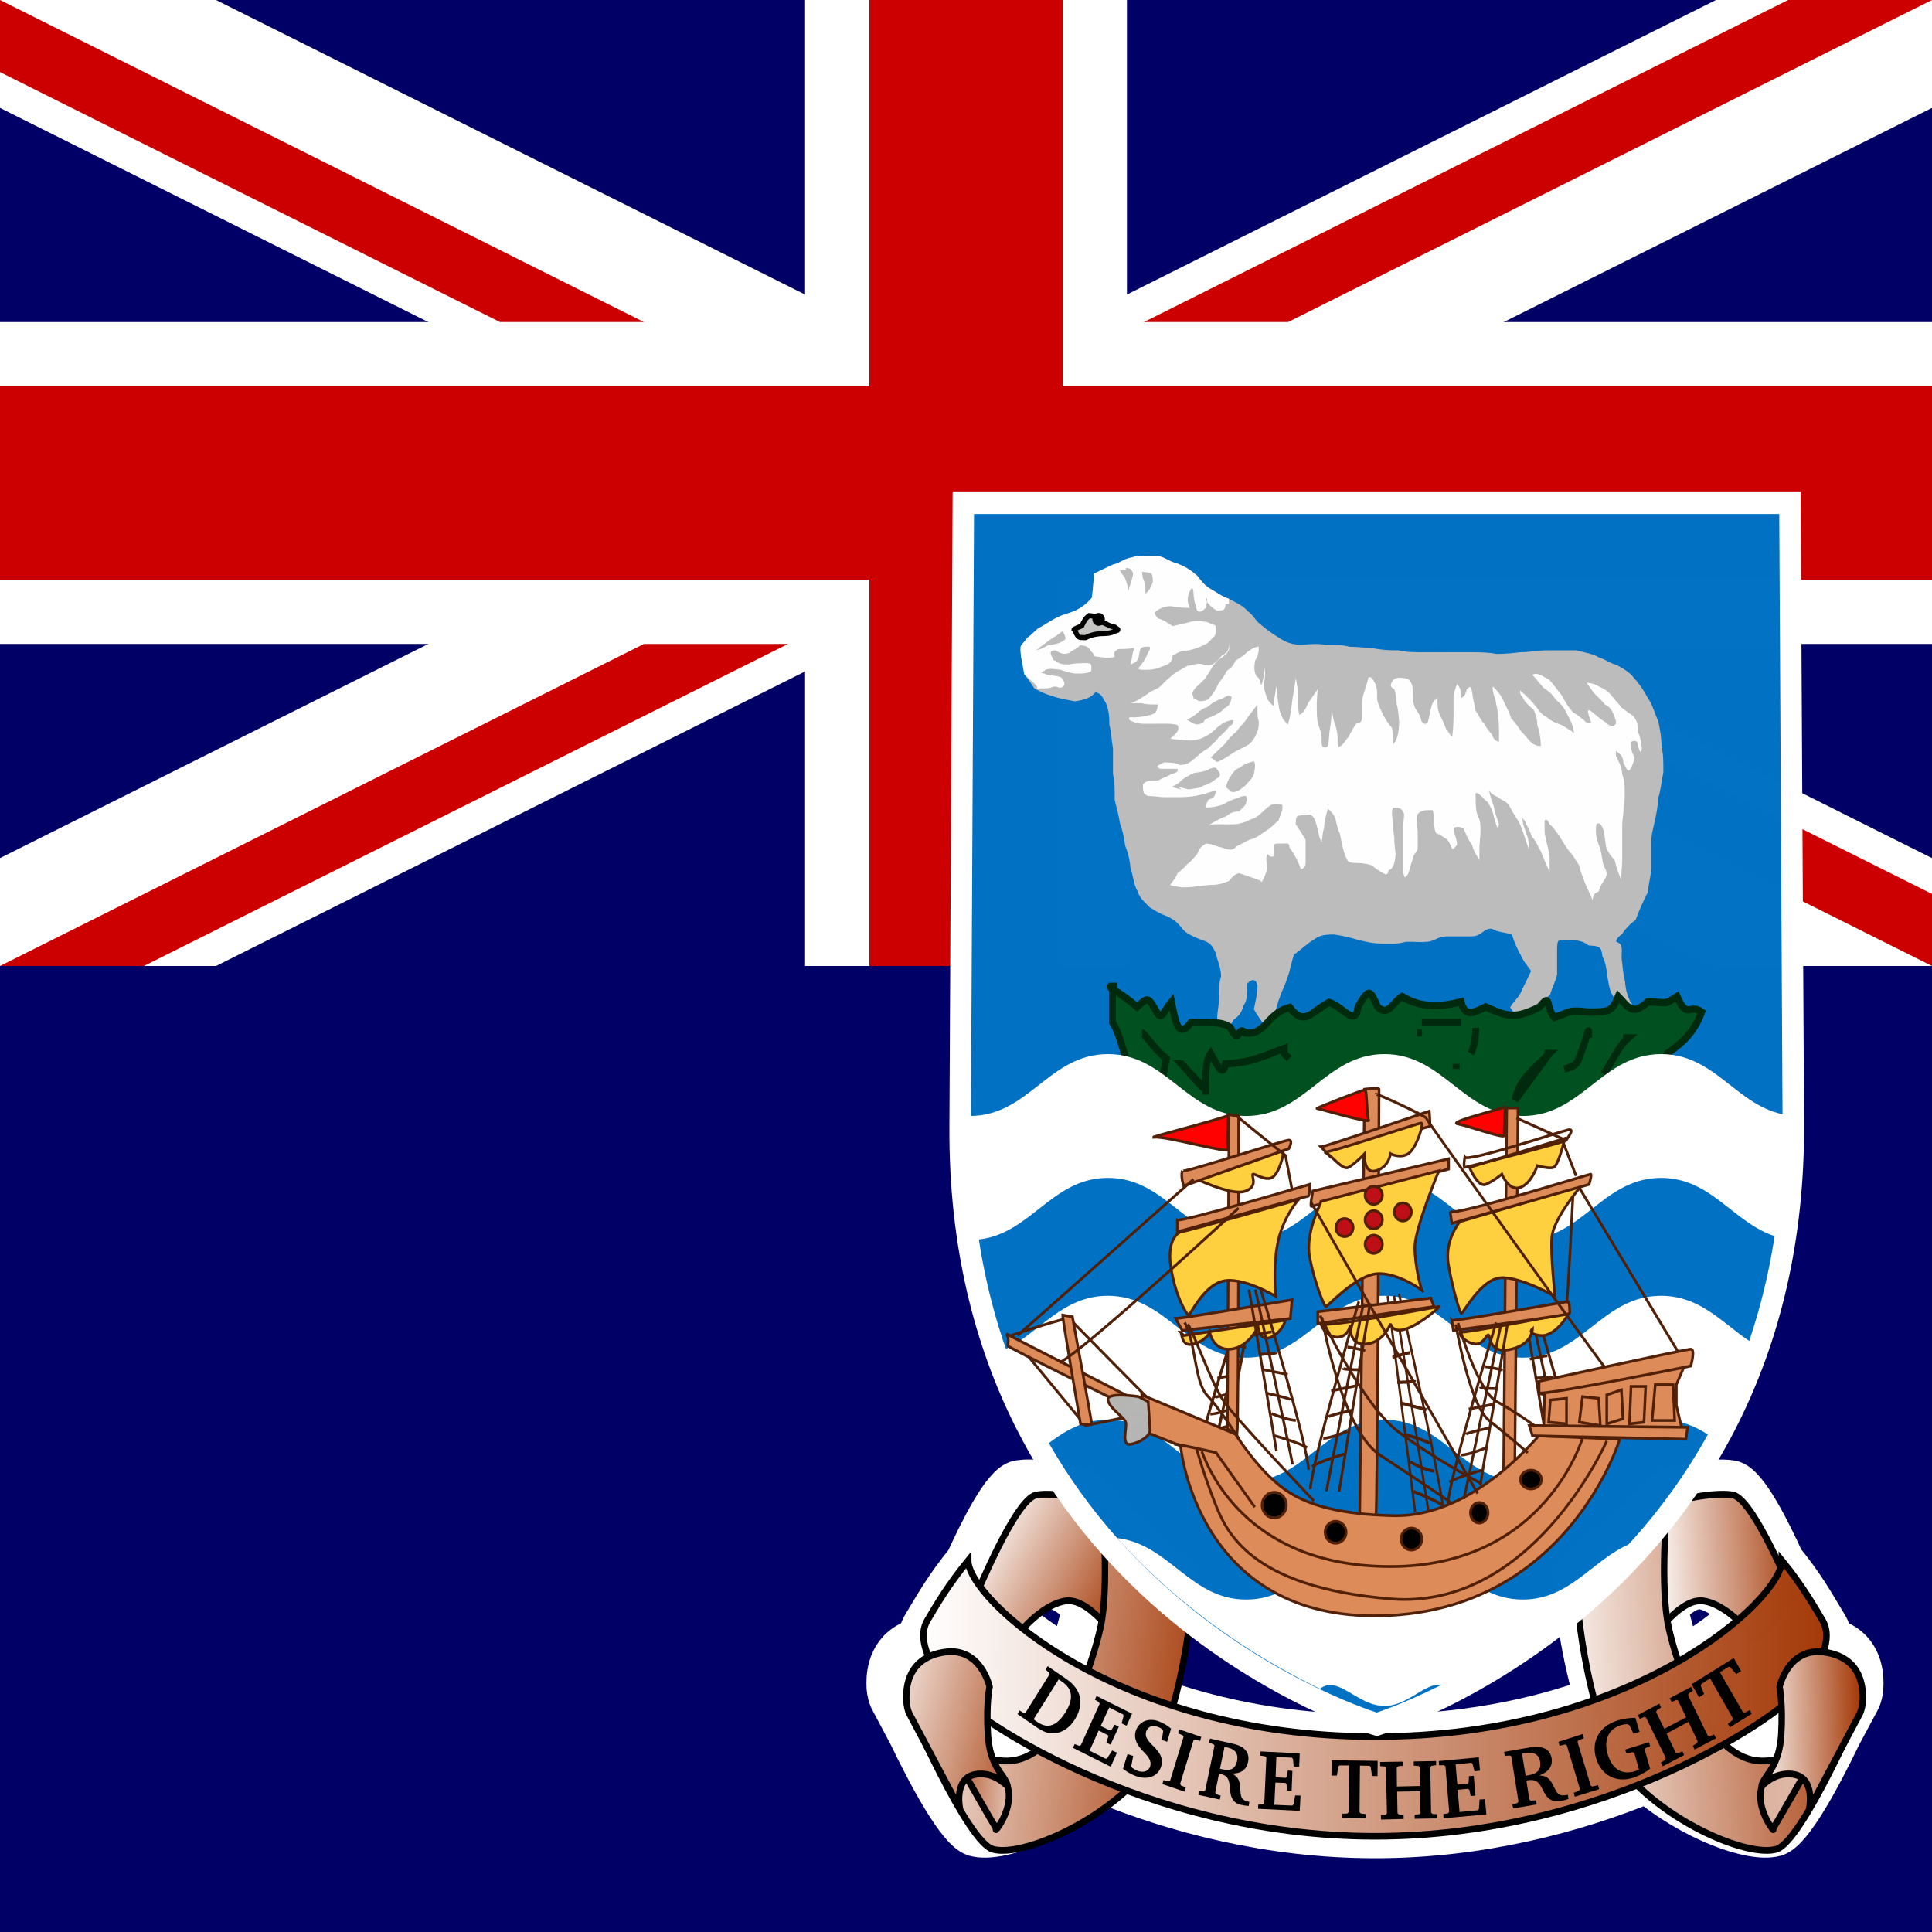<?xml version="1.0" encoding="UTF-8"?>
<svg xmlns="http://www.w3.org/2000/svg" xmlns:xlink="http://www.w3.org/1999/xlink" width="40px" height="40px" viewBox="0 0 40 40" version="1.1">
<defs>
<linearGradient id="linear0" gradientUnits="userSpaceOnUse" x1="444.4" y1="592.2" x2="470.9" y2="577.14" gradientTransform="matrix(1.003,0,0,0.997,0,0)">
<stop offset="0" style="stop-color:rgb(64.314%,22.353%,2.745%);stop-opacity:0.996;"/>
<stop offset="1" style="stop-color:rgb(100%,100%,100%);stop-opacity:1;"/>
</linearGradient>
<linearGradient id="linear1" gradientUnits="userSpaceOnUse" x1="444.4" y1="592.2" x2="470.9" y2="577.14" gradientTransform="matrix(1.003,0,0,0.997,-0,0)">
<stop offset="0" style="stop-color:rgb(64.314%,22.353%,2.745%);stop-opacity:0.996;"/>
<stop offset="1" style="stop-color:rgb(100%,100%,100%);stop-opacity:1;"/>
</linearGradient>
<linearGradient id="linear2" gradientUnits="userSpaceOnUse" x1="458.24" y1="562.51" x2="520.55" y2="552.83" gradientTransform="matrix(0.936,0,0,1.068,0,0)">
<stop offset="0" style="stop-color:rgb(64.314%,22.353%,2.745%);stop-opacity:0.996;"/>
<stop offset="1" style="stop-color:rgb(100%,100%,100%);stop-opacity:1;"/>
</linearGradient>
<linearGradient id="linear3" gradientUnits="userSpaceOnUse" x1="472.38" y1="578.68" x2="445.28" y2="580.2" gradientTransform="matrix(1.003,0,0,0.997,0,0)">
<stop offset="0" style="stop-color:rgb(64.314%,22.353%,2.745%);stop-opacity:0.996;"/>
<stop offset="1" style="stop-color:rgb(100%,100%,100%);stop-opacity:1;"/>
</linearGradient>
<linearGradient id="linear4" gradientUnits="userSpaceOnUse" x1="517.97" y1="553.74" x2="456.44" y2="558.12" gradientTransform="matrix(0.936,0,0,1.068,0,0)">
<stop offset="0" style="stop-color:rgb(64.314%,22.353%,2.745%);stop-opacity:0.996;"/>
<stop offset="1" style="stop-color:rgb(100%,100%,100%);stop-opacity:1;"/>
</linearGradient>
<linearGradient id="linear5" gradientUnits="userSpaceOnUse" x1="851.78" y1="369.94" x2="646.19" y2="369.94" >
<stop offset="0" style="stop-color:rgb(64.314%,22.353%,2.745%);stop-opacity:0.996;"/>
<stop offset="1" style="stop-color:rgb(100%,100%,100%);stop-opacity:1;"/>
</linearGradient>
<linearGradient id="linear6" gradientUnits="userSpaceOnUse" x1="388.53" y1="507.23" x2="677.4" y2="508.75" gradientTransform="matrix(0.823,0,0,1.215,0,-0)">
<stop offset="0" style="stop-color:rgb(64.314%,22.353%,2.745%);stop-opacity:0.996;"/>
<stop offset="1" style="stop-color:rgb(100%,100%,100%);stop-opacity:1;"/>
</linearGradient>
<linearGradient id="linear7" gradientUnits="userSpaceOnUse" x1="579.84" y1="504.94" x2="556.8" y2="505.86" gradientTransform="matrix(0.835,0,0,1.198,0,0)">
<stop offset="0" style="stop-color:rgb(64.314%,22.353%,2.745%);stop-opacity:0.996;"/>
<stop offset="1" style="stop-color:rgb(100%,100%,100%);stop-opacity:1;"/>
</linearGradient>
<linearGradient id="linear8" gradientUnits="userSpaceOnUse" x1="581.43" y1="512.01" x2="558.88" y2="514.33" gradientTransform="matrix(0.823,0,0,1.215,0,-0)">
<stop offset="0" style="stop-color:rgb(64.314%,22.353%,2.745%);stop-opacity:0.996;"/>
<stop offset="1" style="stop-color:rgb(100%,100%,100%);stop-opacity:1;"/>
</linearGradient>
<linearGradient id="linear9" gradientUnits="userSpaceOnUse" x1="552" y1="517.88" x2="589.77" y2="503.9" gradientTransform="matrix(0.835,0,0,1.198,0,0)">
<stop offset="0" style="stop-color:rgb(64.314%,22.353%,2.745%);stop-opacity:0.996;"/>
<stop offset="1" style="stop-color:rgb(100%,100%,100%);stop-opacity:1;"/>
</linearGradient>
</defs>
<g id="surface1">
<rect x="0" y="0" width="40" height="40" style="fill:rgb(0%,0%,40%);fill-opacity:1;stroke:none;"/>
<path style=" stroke:none;fill-rule:evenodd;fill:rgb(0%,0%,40%);fill-opacity:1;" d="M 0 0 L 40 0 L 40 20 L 0 20 Z M 0 0 "/>
<path style=" stroke:none;fill-rule:nonzero;fill:rgb(100%,100%,100%);fill-opacity:1;" d="M 0 0 L 0 2.234 L 35.527 20 L 40 20 L 40 17.766 L 4.473 0 Z M 40 0 L 40 2.234 L 4.473 20 L 0 20 L 0 17.766 L 35.527 0 Z M 40 0 "/>
<path style=" stroke:none;fill-rule:nonzero;fill:rgb(100%,100%,100%);fill-opacity:1;" d="M 16.668 0 L 16.668 20 L 23.332 20 L 23.332 0 Z M 0 6.668 L 0 13.332 L 40 13.332 L 40 6.668 Z M 0 6.668 "/>
<path style=" stroke:none;fill-rule:nonzero;fill:rgb(80%,0%,0%);fill-opacity:1;" d="M 0 8 L 0 12 L 40 12 L 40 8 Z M 18 0 L 18 20 L 22 20 L 22 0 Z M 18 0 "/>
<path style=" stroke:none;fill-rule:nonzero;fill:rgb(80%,0%,0%);fill-opacity:1;" d="M 0 20 L 13.332 13.332 L 16.316 13.332 L 2.98 20 Z M 0 0 L 13.332 6.668 L 10.352 6.668 L 0 1.492 Z M 23.684 6.668 L 37.02 0 L 40 0 L 26.668 6.668 Z M 40 20 L 26.668 13.332 L 29.648 13.332 L 40 18.508 Z M 40 20 "/>
<path style="fill-rule:evenodd;fill:url(#linear0);stroke-width:10;stroke-linecap:butt;stroke-linejoin:miter;stroke:rgb(100%,100%,100%);stroke-opacity:1;stroke-miterlimit:4;" d="M 670.971 321.575 C 670.243 321.575 669.516 321.66 668.959 321.746 C 665.535 322.345 660.185 333.388 657.232 339.851 C 652.609 345.5 650.17 349.866 648.201 353.119 C 647.473 354.403 646.318 355.858 646.66 357.527 C 639.641 359.239 639.298 365.274 639.298 367.586 C 639.298 370.068 640.111 371.309 640.111 371.309 L 644.263 379.142 L 644.306 379.227 C 648.757 388.472 655.391 400.885 659.072 401.912 C 664.294 403.367 677.905 398.359 688.048 389.756 C 704.741 396.605 726.141 402.297 750.024 402.297 C 773.907 402.297 795.265 396.605 811.957 389.756 C 822.144 398.359 835.712 403.367 840.976 401.912 C 844.657 400.885 851.291 388.387 855.742 379.142 L 859.937 371.309 C 859.937 371.309 860.707 370.068 860.707 367.586 C 860.707 365.232 860.365 359.239 853.346 357.527 C 853.688 355.858 852.575 354.403 851.805 353.119 C 849.836 349.866 847.396 345.415 842.731 339.722 C 839.735 333.216 834.428 322.345 831.046 321.746 C 826.338 320.933 816.109 323.329 816.109 324.143 C 816.109 324.186 816.023 324.614 816.023 324.656 L 795.479 344.045 C 795.479 344.602 796.592 358.64 800.444 371.052 C 786.662 376.06 769.798 379.57 750.024 379.57 C 730.25 379.57 713.301 376.06 699.562 371.052 C 703.414 358.64 704.527 344.602 704.527 344.045 L 683.982 324.656 C 683.982 324.614 683.94 324.186 683.94 324.143 C 683.94 323.415 676.107 321.489 670.971 321.575 Z M 676.235 345.672 C 678.803 345.629 681.543 347.769 683.811 350.123 C 683.726 350.594 683.64 351.064 683.554 351.492 C 682.955 354.36 681.885 358.169 680.387 362.107 C 674.523 358.683 669.73 355.131 666.049 351.792 C 668.274 349.438 671.87 346.228 675.679 345.672 C 675.85 345.672 676.021 345.672 676.235 345.672 Z M 823.77 345.672 C 823.984 345.672 824.155 345.672 824.327 345.672 C 828.136 346.228 831.731 349.438 833.957 351.792 C 830.319 355.131 825.525 358.726 819.618 362.15 C 818.12 358.169 817.05 354.36 816.451 351.492 C 816.323 351.064 816.28 350.594 816.194 350.123 C 818.463 347.726 821.202 345.629 823.77 345.672 Z M 657.788 373.021 C 660.528 375.119 664.08 377.515 668.36 380.041 C 667.162 380.768 665.92 381.367 664.594 381.667 C 662.839 382.052 660.956 381.967 659.072 381.581 C 658.516 380.126 658.002 378.329 657.874 375.889 C 657.831 374.862 657.788 373.92 657.788 373.021 Z M 842.26 373.021 C 842.217 373.92 842.174 374.862 842.132 375.889 C 842.003 378.329 841.532 380.126 840.933 381.581 C 839.05 381.967 837.167 382.052 835.412 381.667 C 834.085 381.367 832.844 380.768 831.645 380.041 C 835.968 377.515 839.521 375.119 842.26 373.021 Z M 842.26 373.021 " transform="matrix(0.091,0,0,0.091,-39.783,1.409)"/>
<path style="fill-rule:evenodd;fill:url(#linear1);stroke-width:1.16;stroke-linecap:butt;stroke-linejoin:miter;stroke:rgb(0%,0%,0%);stroke-opacity:1;stroke-miterlimit:4;" d="M 445.615 595.469 C 445.615 595.469 451.267 586.73 455.938 587.345 C 460.643 587.992 465.009 593.592 465.313 593.916 C 465.618 594.239 472.489 586.73 472.184 586.406 C 471.879 586.115 465.009 569.866 461.252 569.219 C 457.495 568.604 449.406 570.416 449.406 571.064 C 449.406 571.679 445.615 595.469 445.615 595.469 Z M 445.615 595.469 " transform="matrix(-0.115,0,0,0.121,74.501,-37.924)"/>
<path style="fill-rule:evenodd;fill:url(#linear2);stroke-width:1.16;stroke-linecap:butt;stroke-linejoin:miter;stroke:rgb(0%,0%,0%);stroke-opacity:1;stroke-miterlimit:4;" d="M 433.126 586.115 C 433.126 586.73 435.022 609.873 443.145 617.998 C 451.267 626.122 464.366 631.107 469.07 629.845 C 473.741 628.615 484.368 605.18 484.368 605.18 C 484.368 605.18 473.132 616.412 464.704 614.534 C 456.243 612.657 451.267 598.609 449.677 591.747 C 448.12 584.853 449.372 571.42 449.372 571.42 Z M 433.126 586.115 " transform="matrix(-0.115,0,0,0.121,74.501,-37.924)"/>
<path style="fill-rule:evenodd;fill:url(#linear3);stroke-width:1.16;stroke-linecap:butt;stroke-linejoin:miter;stroke:rgb(0%,0%,0%);stroke-opacity:1;stroke-miterlimit:4;" d="M 445.627 595.469 C 445.627 595.469 451.245 586.73 455.949 587.345 C 460.62 587.992 465.02 593.592 465.325 593.916 C 465.629 594.239 472.5 586.73 472.195 586.406 C 471.891 586.115 465.02 569.866 461.263 569.219 C 457.506 568.604 449.417 570.416 449.417 571.064 C 449.417 571.679 445.627 595.469 445.627 595.469 Z M 445.627 595.469 " transform="matrix(0.115,0,0,0.121,-17.17,-37.924)"/>
<path style="fill-rule:evenodd;fill:url(#linear4);stroke-width:1.16;stroke-linecap:butt;stroke-linejoin:miter;stroke:rgb(0%,0%,0%);stroke-opacity:1;stroke-miterlimit:4;" d="M 433.138 586.115 C 433.138 586.73 434.999 609.873 443.122 617.998 C 451.245 626.122 464.377 631.107 469.081 629.845 C 473.752 628.615 484.38 605.18 484.38 605.18 C 484.38 605.18 473.143 616.412 464.682 614.534 C 456.254 612.657 451.245 598.609 449.688 591.747 C 448.131 584.853 449.383 571.42 449.383 571.42 Z M 433.138 586.115 " transform="matrix(0.115,0,0,0.121,-17.17,-37.924)"/>
<path style="fill-rule:evenodd;fill:url(#linear5);stroke-width:1.5;stroke-linecap:butt;stroke-linejoin:miter;stroke:rgb(0%,0%,0%);stroke-opacity:1;stroke-miterlimit:4;" d="M 656.429 338.546 C 651.678 344.367 649.153 348.818 647.184 352.114 C 645.215 355.409 646.371 360.032 650.95 366.58 C 655.872 373.685 696.319 401.292 749.007 401.292 C 801.695 401.292 842.142 373.685 847.064 366.58 C 851.644 360.032 852.756 355.409 850.788 352.114 C 848.819 348.818 846.293 344.324 841.585 338.546 C 841.585 347.234 808.072 378.607 749.007 378.607 C 689.942 378.607 656.429 347.234 656.429 338.546 Z M 656.429 338.546 " transform="matrix(0.091,0,0,0.091,-39.691,1.501)"/>
<path style="fill-rule:evenodd;fill:url(#linear6);stroke-width:1.16;stroke-linecap:butt;stroke-linejoin:miter;stroke:rgb(0%,0%,0%);stroke-opacity:1;stroke-miterlimit:4;" d="M 467.808 625.464 C 468.451 624.558 475.017 613.617 475.017 613.617 L 471.396 611.06 C 470.313 614.168 466.251 615.171 465.642 618.926 C 464.999 622.68 468.451 626.403 467.808 625.464 Z M 467.808 625.464 " transform="matrix(0.115,0,0,0.121,-17.093,-37.817)"/>
<path style="fill-rule:evenodd;fill:url(#linear7);stroke-width:1.16;stroke-linecap:butt;stroke-linejoin:miter;stroke:rgb(0%,0%,0%);stroke-opacity:1;stroke-miterlimit:4;" d="M 475.004 622.983 C 475.004 622.983 476.257 617.674 472.195 617.027 C 468.134 616.412 465.968 620.005 466.577 618.613 C 467.22 617.027 469.691 615.473 469.995 610.165 C 470.3 604.856 469.691 602.04 469.691 602.04 C 469.691 602.04 471.248 595.178 477.814 596.117 C 484.38 597.055 484.684 602.04 484.684 603.918 C 484.684 605.795 484.075 606.734 484.075 606.734 Z M 475.004 622.983 " transform="matrix(0.115,0,0,0.121,-17.17,-37.924)"/>
<path style=" stroke:none;fill-rule:nonzero;fill:rgb(0%,0%,0%);fill-opacity:1;" d="M 35.023 34.871 L 35.176 35.141 L 35.281 35.074 L 35.211 34.898 L 35.227 34.863 L 35.406 34.75 L 35.879 35.578 L 35.867 35.617 L 35.773 35.688 L 35.816 35.762 L 36.27 35.48 L 36.227 35.406 L 36.125 35.457 L 36.086 35.449 L 35.609 34.621 L 35.793 34.508 L 35.824 34.516 L 35.945 34.66 L 36.047 34.598 L 35.895 34.328 Z M 35.023 34.871 "/>
<path style=" stroke:none;fill-rule:nonzero;fill:rgb(0%,0%,0%);fill-opacity:1;" d="M 33.91 35.508 L 33.949 35.586 L 34.043 35.547 L 34.078 35.559 L 34.488 36.398 L 34.473 36.438 L 34.387 36.492 L 34.426 36.57 L 34.867 36.336 L 34.832 36.258 L 34.734 36.301 L 34.695 36.289 L 34.504 35.891 L 34.957 35.648 L 35.148 36.051 L 35.137 36.086 L 35.047 36.145 L 35.086 36.223 L 35.527 35.988 L 35.488 35.91 L 35.395 35.953 L 35.359 35.938 L 34.949 35.098 L 34.965 35.059 L 35.051 35.004 L 35.012 34.926 L 34.57 35.16 L 34.609 35.238 L 34.707 35.195 L 34.742 35.207 L 34.91 35.555 L 34.457 35.793 L 34.289 35.449 L 34.301 35.41 L 34.391 35.352 L 34.355 35.273 Z M 33.91 35.508 "/>
<path style=" stroke:none;fill-rule:nonzero;fill:rgb(0%,0%,0%);fill-opacity:1;" d="M 33.648 36.223 L 33.672 36.305 L 33.801 36.277 L 33.836 36.293 L 33.934 36.637 C 33.891 36.656 33.859 36.668 33.844 36.672 C 33.582 36.754 33.375 36.625 33.285 36.32 C 33.199 36.02 33.305 35.797 33.555 35.719 C 33.605 35.703 33.652 35.695 33.703 35.699 L 33.738 35.723 L 33.82 35.895 L 33.945 35.855 L 33.859 35.566 C 33.727 35.566 33.602 35.586 33.488 35.621 C 33.117 35.738 32.941 36.047 33.043 36.395 C 33.145 36.75 33.453 36.918 33.805 36.809 C 33.93 36.77 34.047 36.707 34.164 36.621 L 34.051 36.223 L 34.07 36.191 L 34.164 36.152 L 34.141 36.07 Z M 33.648 36.223 "/>
<path style=" stroke:none;fill-rule:nonzero;fill:rgb(0%,0%,0%);fill-opacity:1;" d="M 32.605 37.199 L 33.109 37.043 L 33.086 36.961 L 32.969 36.988 L 32.934 36.969 L 32.66 36.062 L 32.684 36.031 L 32.793 35.988 L 32.766 35.902 L 32.266 36.062 L 32.289 36.145 L 32.402 36.117 L 32.438 36.133 L 32.711 37.039 L 32.691 37.074 L 32.582 37.117 Z M 32.605 37.199 "/>
<path style=" stroke:none;fill-rule:nonzero;fill:rgb(0%,0%,0%);fill-opacity:1;" d="M 29.887 37.645 L 30.773 37.566 L 30.746 37.25 L 30.633 37.258 L 30.621 37.449 L 30.602 37.48 L 30.219 37.516 L 30.18 37.055 L 30.395 37.035 L 30.422 37.059 L 30.449 37.184 L 30.547 37.176 L 30.512 36.766 L 30.414 36.773 L 30.406 36.902 L 30.387 36.93 L 30.172 36.949 L 30.137 36.527 L 30.465 36.496 L 30.488 36.52 L 30.527 36.672 L 30.641 36.66 L 30.617 36.383 L 29.789 36.461 L 29.793 36.547 L 29.895 36.547 L 29.926 36.57 L 30.004 37.512 L 29.98 37.543 L 29.883 37.559 Z M 29.887 37.645 "/>
<path style=" stroke:none;fill-rule:nonzero;fill:rgb(0%,0%,0%);fill-opacity:1;" d="M 28.574 36.48 L 28.574 36.566 L 28.672 36.574 L 28.695 36.602 L 28.715 37.543 L 28.688 37.574 L 28.59 37.582 L 28.594 37.672 L 29.062 37.66 L 29.059 37.574 L 28.961 37.566 L 28.934 37.539 L 28.926 37.094 L 29.402 37.086 L 29.41 37.531 L 29.387 37.562 L 29.289 37.57 L 29.289 37.656 L 29.754 37.648 L 29.754 37.562 L 29.656 37.555 L 29.629 37.527 L 29.613 36.586 L 29.641 36.559 L 29.734 36.547 L 29.734 36.461 L 29.27 36.469 L 29.27 36.555 L 29.367 36.562 L 29.395 36.59 L 29.402 36.977 L 28.922 36.988 L 28.918 36.598 L 28.941 36.57 L 29.043 36.559 L 29.039 36.473 Z M 28.574 36.48 "/>
<path style=" stroke:none;fill-rule:nonzero;fill:rgb(0%,0%,0%);fill-opacity:1;" d="M 27.57 36.445 L 27.566 36.762 L 27.68 36.762 L 27.707 36.574 L 27.734 36.551 L 27.934 36.551 L 27.926 37.516 L 27.895 37.547 L 27.789 37.551 L 27.789 37.641 L 28.281 37.645 L 28.281 37.559 L 28.176 37.547 L 28.148 37.52 L 28.156 36.555 L 28.355 36.559 L 28.379 36.582 L 28.406 36.77 L 28.52 36.773 L 28.523 36.457 Z M 27.57 36.445 "/>
<path style=" stroke:none;fill-rule:nonzero;fill:rgb(0%,0%,0%);fill-opacity:1;" d="M 26.047 37.449 L 26.91 37.492 L 26.926 37.176 L 26.816 37.172 L 26.781 37.355 L 26.758 37.383 L 26.383 37.367 L 26.406 36.906 L 26.613 36.914 L 26.637 36.941 L 26.645 37.07 L 26.742 37.074 L 26.758 36.664 L 26.664 36.656 L 26.641 36.785 L 26.617 36.809 L 26.41 36.797 L 26.426 36.375 L 26.746 36.391 L 26.77 36.418 L 26.785 36.574 L 26.898 36.578 L 26.91 36.301 L 26.098 36.262 L 26.094 36.348 L 26.191 36.363 L 26.219 36.387 L 26.176 37.332 L 26.148 37.359 L 26.051 37.363 Z M 26.047 37.449 "/>
<path style=" stroke:none;fill-rule:nonzero;fill:rgb(0%,0%,0%);fill-opacity:1;" d="M 24.066 36.938 L 24.523 37.094 L 24.551 37.008 L 24.449 36.965 L 24.434 36.93 L 24.711 36.031 L 24.742 36.016 L 24.848 36.043 L 24.871 35.961 L 24.414 35.805 L 24.391 35.887 L 24.488 35.93 L 24.504 35.961 L 24.227 36.863 L 24.195 36.879 L 24.09 36.855 Z M 24.066 36.938 "/>
<path style=" stroke:none;fill-rule:nonzero;fill:rgb(0%,0%,0%);fill-opacity:1;" d="M 23.25 36.621 C 23.336 36.691 23.434 36.742 23.531 36.777 C 23.781 36.859 23.98 36.77 24.043 36.566 C 24.074 36.469 24.051 36.359 23.98 36.266 C 23.91 36.172 23.84 36.121 23.801 36.07 C 23.734 35.992 23.707 35.926 23.73 35.848 C 23.762 35.754 23.852 35.711 23.961 35.75 C 24.012 35.766 24.043 35.785 24.066 35.809 L 24.082 35.84 L 24.055 36.023 L 24.164 36.062 L 24.246 35.789 C 24.164 35.719 24.074 35.668 23.977 35.633 C 23.758 35.559 23.57 35.656 23.512 35.844 C 23.488 35.926 23.5 36.023 23.551 36.113 C 23.598 36.195 23.66 36.25 23.711 36.305 C 23.801 36.402 23.84 36.48 23.812 36.574 C 23.781 36.664 23.688 36.707 23.562 36.668 C 23.516 36.648 23.473 36.625 23.438 36.598 L 23.422 36.566 L 23.461 36.355 L 23.344 36.316 Z M 23.25 36.621 "/>
<path style=" stroke:none;fill-rule:nonzero;fill:rgb(0%,0%,0%);fill-opacity:1;" d="M 22.215 36.188 L 22.996 36.578 L 23.125 36.289 L 23.027 36.242 L 22.926 36.398 L 22.895 36.414 L 22.559 36.246 L 22.746 35.828 L 22.938 35.926 L 22.945 35.957 L 22.906 36.078 L 22.992 36.121 L 23.164 35.75 L 23.078 35.707 L 23.012 35.816 L 22.98 35.828 L 22.789 35.734 L 22.965 35.352 L 23.254 35.496 L 23.262 35.527 L 23.223 35.68 L 23.324 35.73 L 23.438 35.48 L 22.703 35.113 L 22.668 35.191 L 22.754 35.242 L 22.766 35.277 L 22.379 36.129 L 22.344 36.145 L 22.25 36.109 Z M 22.215 36.188 "/>
<path style=" stroke:none;fill-rule:nonzero;fill:rgb(0%,0%,0%);fill-opacity:1;" d="M 22.082 34.766 L 21.691 34.496 L 21.645 34.566 L 21.723 34.633 L 21.727 34.668 L 21.234 35.457 L 21.195 35.465 L 21.109 35.414 L 21.066 35.488 L 21.457 35.758 C 21.594 35.852 21.707 35.898 21.836 35.887 C 22.004 35.867 22.145 35.773 22.254 35.598 C 22.449 35.285 22.395 34.98 22.082 34.766 Z M 21.918 34.77 L 21.996 34.824 C 22.211 34.973 22.23 35.18 22.055 35.457 C 21.879 35.734 21.691 35.801 21.477 35.652 L 21.398 35.598 Z M 21.918 34.77 "/>
<path style=" stroke:none;fill-rule:nonzero;fill:rgb(0%,0%,0%);fill-opacity:1;" d="M 25.051 35.996 L 25.031 36.082 L 25.125 36.113 L 25.145 36.141 L 24.953 37.066 L 24.922 37.09 L 24.828 37.078 L 24.809 37.16 L 25.254 37.258 L 25.273 37.176 L 25.176 37.145 L 25.16 37.113 L 25.238 36.723 L 25.266 36.727 C 25.426 36.762 25.449 36.848 25.465 37.02 C 25.473 37.109 25.473 37.191 25.539 37.277 C 25.57 37.32 25.625 37.355 25.691 37.367 C 25.742 37.379 25.793 37.387 25.852 37.391 L 25.867 37.305 L 25.848 37.301 C 25.742 37.277 25.699 37.242 25.688 37.141 C 25.676 37.047 25.684 36.949 25.648 36.863 C 25.625 36.801 25.578 36.754 25.508 36.719 C 25.691 36.723 25.805 36.641 25.84 36.48 C 25.879 36.289 25.773 36.156 25.527 36.102 Z M 25.352 36.168 L 25.426 36.184 C 25.578 36.219 25.641 36.316 25.613 36.457 C 25.578 36.617 25.484 36.672 25.316 36.633 C 25.297 36.629 25.281 36.625 25.258 36.621 Z M 25.352 36.168 "/>
<path style=" stroke:none;fill-rule:nonzero;fill:rgb(0%,0%,0%);fill-opacity:1;" d="M 31.141 36.27 L 31.156 36.355 L 31.258 36.344 L 31.289 36.363 L 31.438 37.297 L 31.414 37.332 L 31.312 37.355 L 31.328 37.441 L 31.816 37.359 L 31.801 37.273 L 31.695 37.281 L 31.664 37.258 L 31.602 36.867 L 31.629 36.859 C 31.805 36.832 31.863 36.898 31.941 37.055 C 31.984 37.133 32.012 37.211 32.113 37.266 C 32.16 37.293 32.227 37.301 32.301 37.289 C 32.355 37.281 32.414 37.266 32.473 37.246 L 32.461 37.16 L 32.438 37.164 C 32.32 37.184 32.266 37.168 32.215 37.078 C 32.168 36.996 32.137 36.902 32.07 36.836 C 32.023 36.785 31.961 36.762 31.871 36.758 C 32.062 36.688 32.148 36.57 32.125 36.406 C 32.094 36.215 31.938 36.133 31.668 36.18 Z M 31.512 36.309 L 31.594 36.293 C 31.762 36.266 31.863 36.332 31.887 36.473 C 31.91 36.637 31.832 36.723 31.648 36.754 C 31.629 36.758 31.609 36.762 31.586 36.766 Z M 31.512 36.309 "/>
<path style="fill-rule:evenodd;fill:url(#linear8);stroke-width:1.16;stroke-linecap:butt;stroke-linejoin:miter;stroke:rgb(0%,0%,0%);stroke-opacity:1;stroke-miterlimit:4;" d="M 467.828 625.464 C 468.438 624.558 475.004 613.617 475.004 613.617 L 471.416 611.06 C 470.299 614.168 466.271 615.171 465.628 618.926 C 465.019 622.68 468.438 626.403 467.828 625.464 Z M 467.828 625.464 " transform="matrix(-0.115,0,0,0.121,74.428,-37.817)"/>
<path style="fill-rule:evenodd;fill:url(#linear9);stroke-width:1.16;stroke-linecap:butt;stroke-linejoin:miter;stroke:rgb(0%,0%,0%);stroke-opacity:1;stroke-miterlimit:4;" d="M 474.993 622.983 C 474.993 622.983 476.245 617.674 472.184 617.027 C 468.122 616.412 465.99 620.005 466.566 618.613 C 467.209 617.027 469.679 615.473 469.984 610.165 C 470.322 604.856 469.679 602.04 469.679 602.04 C 469.679 602.04 471.236 595.178 477.802 596.117 C 484.368 597.055 484.673 602.04 484.673 603.918 C 484.673 605.795 484.064 606.734 484.064 606.734 Z M 474.993 622.983 " transform="matrix(-0.115,0,0,0.121,74.501,-37.924)"/>
<path style="fill-rule:evenodd;fill:rgb(0%,44.706%,76.863%);fill-opacity:0.996;stroke-width:3.867;stroke-linecap:butt;stroke-linejoin:miter;stroke:rgb(100%,100%,100%);stroke-opacity:1;stroke-miterlimit:4;" d="M 396.86 605.91 C 396.86 605.91 321.418 584.644 321.858 503.755 L 322.433 396.874 L 471.252 396.874 L 471.861 503.173 C 472.301 584.029 396.86 605.91 396.86 605.91 Z M 396.86 605.91 " transform="matrix(0.115,0,0,0.121,-17.135,-37.614)"/>
<path style=" stroke:none;fill-rule:evenodd;fill:rgb(73.725%,73.725%,73.725%);fill-opacity:1;" d="M 21.273 13.199 C 21.289 13.199 21.395 13.102 21.492 13.012 C 21.625 12.945 21.75 12.848 21.887 12.785 C 21.988 12.727 22.191 12.68 22.285 12.633 C 22.406 12.57 22.504 12.496 22.609 12.371 C 22.621 12.203 22.645 12.082 22.645 11.879 C 22.789 11.812 22.914 11.746 23.043 11.691 C 23.223 11.641 23.262 11.57 23.438 11.539 C 23.551 11.5 23.742 11.504 23.906 11.504 C 24.086 11.504 24.199 11.629 24.359 11.66 C 24.551 11.738 24.641 11.793 24.793 11.926 C 24.879 12.035 24.934 12.121 25.082 12.203 C 25.195 12.266 25.305 12.355 25.441 12.395 C 25.59 12.48 25.723 12.527 25.836 12.656 C 25.945 12.73 25.988 12.844 26.09 12.922 C 26.211 13.02 26.32 13.109 26.449 13.184 C 26.605 13.289 26.758 13.367 27.008 13.344 C 27.141 13.336 27.285 13.32 27.441 13.352 C 27.617 13.352 27.789 13.348 27.945 13.391 C 28.129 13.391 28.277 13.414 28.453 13.426 C 28.613 13.457 28.777 13.465 28.957 13.465 C 29.113 13.504 29.285 13.504 29.461 13.504 L 30.473 13.504 C 30.656 13.504 30.84 13.508 30.977 13.539 C 31.156 13.539 31.316 13.523 31.48 13.504 C 31.676 13.504 31.828 13.465 32.023 13.465 L 32.637 13.465 C 32.793 13.508 32.992 13.535 33.105 13.613 C 33.25 13.656 33.32 13.727 33.465 13.766 C 33.574 13.824 33.742 13.914 33.824 14.031 C 33.926 14.137 34.031 14.289 34.113 14.445 C 34.215 14.59 34.254 14.754 34.332 14.934 C 34.371 15.105 34.398 15.27 34.402 15.465 C 34.441 15.625 34.438 15.805 34.438 15.992 C 34.398 16.164 34.387 16.355 34.332 16.52 C 34.324 16.703 34.289 16.871 34.258 17.008 C 34.227 17.164 34.188 17.262 34.188 17.461 L 34.188 17.988 C 34.172 18.164 34.137 18.289 34.113 18.48 C 34.027 18.645 33.941 18.836 33.863 19.047 C 33.742 19.129 33.637 19.25 33.574 19.348 C 33.496 19.395 33.453 19.469 33.465 19.5 C 33.609 19.547 33.574 19.648 33.574 19.836 C 33.59 19.984 33.605 20.164 33.645 20.328 C 33.66 20.508 33.695 20.617 33.754 20.742 C 33.809 20.816 33.82 20.781 33.68 20.781 C 33.578 20.863 33.473 20.82 33.43 20.668 C 33.344 20.566 33.316 20.441 33.285 20.254 C 33.266 20.078 33.238 19.906 33.176 19.801 C 33.156 19.586 33.102 19.59 32.887 19.574 C 32.785 19.484 32.652 19.461 32.453 19.461 C 32.258 19.461 32.242 19.441 32.238 19.648 L 32.238 20.176 C 32.203 20.332 32.129 20.453 32.094 20.594 C 31.988 20.672 31.93 20.805 31.805 20.895 C 31.746 21.066 31.66 21.094 31.48 21.121 C 31.418 21.043 31.316 20.941 31.266 20.855 C 31.367 20.688 31.453 20.66 31.516 20.48 C 31.594 20.328 31.641 20.23 31.699 20.102 C 31.621 19.984 31.551 19.93 31.48 19.762 C 31.422 19.672 31.34 19.477 31.301 19.348 C 31.184 19.305 30.996 19.301 30.902 19.234 C 30.73 19.195 30.68 19.387 30.473 19.387 L 29.965 19.387 C 29.742 19.387 29.688 19.512 29.496 19.5 C 29.441 19.516 29.305 19.492 29.102 19.5 C 28.949 19.551 28.77 19.535 28.594 19.535 C 28.414 19.535 28.262 19.492 28.125 19.461 C 27.961 19.414 27.797 19.371 27.621 19.348 C 27.41 19.348 27.332 19.363 27.188 19.461 C 27.078 19.527 26.914 19.68 26.793 19.762 C 26.742 19.887 26.715 20.098 26.648 20.254 C 26.609 20.398 26.547 20.492 26.504 20.629 C 26.453 20.758 26.41 20.887 26.395 21.082 C 26.383 21.336 26.328 21.305 26.18 21.234 C 26.117 21.129 26.02 21.012 25.961 20.895 C 25.996 20.703 26.031 20.605 26.035 20.402 C 26 20.258 25.918 20.262 25.82 20.367 C 25.82 20.562 25.828 20.715 25.746 20.816 C 25.707 20.973 25.641 21.043 25.531 21.121 C 25.477 21.262 25.355 21.324 25.242 21.383 C 25.223 21.379 25.242 21.332 25.242 21.234 C 25.156 21.062 25.234 20.918 25.234 20.707 C 25.238 20.516 25.227 20.387 25.281 20.215 C 25.281 20.031 25.195 19.859 25.168 19.727 C 25.102 19.586 25.062 19.516 24.879 19.461 C 24.754 19.41 24.566 19.34 24.484 19.234 C 24.379 19.098 24.312 19.043 24.16 18.969 C 23.992 18.91 23.914 18.855 23.797 18.781 C 23.688 18.66 23.598 18.605 23.547 18.441 C 23.473 18.328 23.457 18.109 23.402 17.953 C 23.391 17.785 23.344 17.633 23.293 17.5 C 23.273 17.332 23.246 17.211 23.188 17.047 C 23.164 16.891 23.121 16.73 23.078 16.559 C 23.078 16.371 23.082 16.191 23.043 16.027 L 23.043 15.5 C 23.016 15.348 23.004 15.125 22.969 15.012 C 22.969 14.805 22.949 14.691 22.898 14.559 C 22.816 14.426 22.809 14.363 22.68 14.332 C 22.59 14.449 22.438 14.496 22.246 14.52 C 22.117 14.488 21.93 14.469 21.777 14.406 C 21.633 14.371 21.535 14.312 21.418 14.258 C 21.355 14.156 21.277 14.047 21.203 13.953 C 21.18 13.758 21.137 13.656 21.129 13.465 C 21.129 13.32 21.133 13.398 21.273 13.199 Z M 21.273 13.199 "/>
<path style=" stroke:none;fill-rule:evenodd;fill:rgb(99.608%,99.608%,99.608%);fill-opacity:1;" d="M 23.41 14.559 C 23.418 14.551 23.426 14.543 23.438 14.531 C 23.379 14.594 23.398 14.562 23.539 14.504 C 23.617 14.457 23.762 14.371 23.82 14.32 C 23.887 14.289 23.992 14.25 24.047 14.188 C 24.117 14.109 24.191 14.047 24.277 13.973 C 24.379 13.887 24.473 13.859 24.582 13.785 C 24.727 13.773 24.781 13.715 24.914 13.758 C 25.043 13.789 25.094 13.789 25.195 13.68 C 25.297 13.613 25.41 13.551 25.449 13.438 L 25.449 13.277 C 25.449 13.453 25.418 13.512 25.297 13.574 C 25.215 13.668 25.109 13.777 25.066 13.867 C 24.988 13.984 24.969 14.047 24.891 14.105 C 24.824 14.191 24.711 14.234 24.684 14.371 C 24.723 14.438 24.688 14.469 24.762 14.48 C 24.836 14.543 24.914 14.516 25.016 14.48 C 25.121 14.359 25.168 14.281 25.223 14.16 C 25.305 14.043 25.355 13.988 25.398 13.891 C 25.488 13.828 25.543 13.777 25.578 13.68 C 25.68 13.621 25.766 13.555 25.832 13.492 C 25.91 13.445 25.949 13.402 26.062 13.387 C 26.062 13.527 26.039 13.598 25.984 13.68 C 25.961 13.828 25.965 13.898 26.012 14 C 26.086 14.043 26.07 14.082 26.113 14.188 C 26.156 14.098 26.176 13.918 26.191 13.812 L 26.191 13.785 C 26.191 13.902 26.199 14.059 26.164 14.133 C 26.168 14.289 26.199 14.355 26.242 14.48 C 26.285 14.539 26.312 14.574 26.367 14.613 C 26.375 14.457 26.414 14.355 26.418 14.211 C 26.457 14.324 26.441 14.473 26.473 14.586 C 26.48 14.711 26.527 14.809 26.574 14.906 C 26.629 14.941 26.652 15.047 26.676 14.961 C 26.734 14.773 26.738 14.566 26.777 14.371 C 26.785 14.273 26.793 14.129 26.828 14.051 L 26.777 14.371 C 26.785 14.273 26.793 14.129 26.828 14.051 L 26.828 14.027 C 26.852 14.168 26.875 14.301 26.879 14.453 C 26.879 14.574 26.871 14.695 26.902 14.801 C 26.988 14.762 27.039 14.668 27.082 14.559 C 27.152 14.43 27.195 14.371 27.285 14.266 L 27.082 14.559 C 27.152 14.43 27.195 14.371 27.285 14.266 L 27.285 14.238 C 27.273 14.363 27.262 14.477 27.262 14.613 C 27.262 14.734 27.262 14.875 27.285 14.961 C 27.316 15.102 27.359 15.125 27.363 15.277 C 27.363 15.352 27.355 15.43 27.391 15.465 C 27.5 15.496 27.5 15.43 27.516 15.277 C 27.52 15.105 27.562 14.988 27.566 14.824 C 27.566 14.625 27.598 14.852 27.617 14.934 C 27.668 15.051 27.688 15.156 27.695 15.277 C 27.695 15.352 27.684 15.43 27.719 15.465 C 27.82 15.426 27.859 15.309 27.926 15.254 C 27.977 15.125 28.027 15.07 28.078 14.984 C 28.211 14.957 28.203 14.902 28.203 14.746 C 28.203 14.617 28.195 14.484 28.23 14.371 C 28.27 14.258 28.309 14.129 28.332 14.027 C 28.379 13.996 28.43 14.066 28.461 14.133 C 28.516 14.219 28.512 14.344 28.512 14.48 C 28.535 14.598 28.586 14.688 28.637 14.801 C 28.703 14.922 28.754 14.996 28.816 15.066 C 28.844 15.148 28.844 15.289 28.844 15.414 C 28.941 15.301 28.961 15.133 28.969 14.961 C 28.957 14.844 28.953 14.695 28.918 14.586 C 28.914 14.469 28.895 14.348 28.867 14.266 C 28.781 14.223 28.77 14.188 28.844 14.078 C 28.926 14.008 29.012 14.035 29.148 14.051 C 29.219 14.125 29.246 14.164 29.25 14.32 C 29.25 14.461 29.258 14.57 29.301 14.664 C 29.352 14.742 29.402 14.797 29.43 14.934 C 29.469 14.965 29.5 15.02 29.555 14.961 C 29.59 14.883 29.605 14.719 29.633 14.641 C 29.656 14.539 29.703 14.488 29.762 14.453 C 29.762 14.602 29.758 14.691 29.812 14.801 C 29.863 14.918 29.895 14.965 29.938 15.094 C 29.992 15.129 30 15.211 30.066 15.254 C 30.082 15.129 30.094 14.984 30.094 14.824 L 30.094 14.453 C 30.102 14.324 30.133 14.254 30.168 14.16 C 30.25 14.262 30.246 14.305 30.246 14.453 C 30.328 14.422 30.344 14.359 30.371 14.266 C 30.434 14.215 30.449 14.188 30.477 14.32 C 30.492 14.457 30.527 14.586 30.551 14.719 C 30.605 14.781 30.664 14.93 30.73 14.984 C 30.773 15.062 30.824 15.137 30.883 15.199 C 30.922 15.285 30.934 15.332 31.035 15.359 C 31.035 15.18 31.043 14.996 31.012 14.824 C 31.012 14.672 30.977 14.617 30.961 14.48 C 30.918 14.387 30.891 14.25 30.91 14.211 C 31.027 14.332 31.082 14.398 31.137 14.531 C 31.199 14.66 31.25 14.746 31.289 14.879 C 31.352 14.93 31.453 15.082 31.496 15.145 C 31.586 15.227 31.629 15.312 31.723 15.387 C 31.773 15.434 31.875 15.457 31.902 15.438 C 31.898 15.281 31.875 15.148 31.828 15.012 C 31.824 14.863 31.789 14.781 31.75 14.691 C 31.648 14.605 31.574 14.547 31.52 14.426 C 31.48 14.391 31.473 14.367 31.469 14.293 C 31.617 14.414 31.719 14.523 31.828 14.664 C 31.898 14.762 31.938 14.805 32.031 14.852 C 32.082 14.91 32.23 14.98 32.336 15.012 C 32.402 15.098 32.488 15.148 32.59 15.172 L 32.336 15.012 C 32.402 15.098 32.488 15.148 32.59 15.172 L 32.59 15.199 C 32.578 15.031 32.516 14.91 32.438 14.773 C 32.371 14.625 32.312 14.574 32.207 14.48 C 32.141 14.375 32.066 14.312 31.953 14.238 C 31.883 14.156 31.777 14.02 31.723 13.973 C 31.832 13.902 31.961 14.02 32.082 14.078 C 32.18 14.188 32.273 14.328 32.336 14.398 C 32.406 14.535 32.457 14.621 32.566 14.746 C 32.676 14.812 32.754 14.875 32.848 14.961 C 32.992 15 32.934 14.945 32.898 14.824 C 32.848 14.676 32.891 14.672 33 14.773 C 33.07 14.824 33.148 14.906 33.254 14.961 C 33.301 15.02 33.367 15.051 33.434 15.012 C 33.461 14.977 33.457 14.98 33.457 14.934 C 33.406 14.766 33.355 14.637 33.23 14.586 C 33.172 14.512 33.078 14.426 33 14.348 C 32.949 14.27 32.891 14.223 32.848 14.133 L 33 14.348 C 32.949 14.27 32.891 14.223 32.848 14.133 L 32.82 14.133 C 32.977 14.137 33.031 14.176 33.152 14.238 C 33.238 14.27 33.336 14.355 33.383 14.426 C 33.434 14.492 33.512 14.562 33.562 14.641 C 33.641 14.699 33.727 14.77 33.816 14.824 C 33.902 14.938 33.914 15.008 33.918 15.172 C 33.965 15.246 33.977 15.402 33.992 15.492 C 33.977 15.641 33.926 15.523 33.918 15.438 C 33.895 15.32 33.852 15.328 33.766 15.359 C 33.766 15.52 33.781 15.562 33.84 15.68 C 33.824 15.789 33.789 15.871 33.738 15.945 C 33.68 15.98 33.668 15.867 33.613 15.812 C 33.605 15.648 33.559 15.629 33.457 15.547 L 33.457 15.652 C 33.516 15.766 33.574 15.871 33.586 16.027 C 33.625 16.145 33.637 16.219 33.637 16.371 C 33.637 16.504 33.641 16.629 33.613 16.746 C 33.613 16.891 33.586 16.953 33.586 17.094 L 33.586 17.84 C 33.566 17.934 33.562 18.055 33.562 18.188 L 33.586 17.84 C 33.566 17.934 33.562 18.055 33.562 18.188 L 33.562 18.211 C 33.512 18.078 33.461 17.957 33.434 17.812 C 33.352 17.73 33.297 17.645 33.254 17.547 C 33.234 17.43 33.223 17.293 33.203 17.199 C 33.168 17.105 33.129 17.004 33.051 17.066 C 33.02 17.266 33.059 17.383 33.129 17.574 C 33.168 17.699 33.164 17.797 33.203 17.918 C 33.262 18.059 33.309 18.082 33.203 18.238 C 33.152 18.324 33.121 18.352 33.102 18.453 C 33.008 18.5 32.984 18.523 32.973 18.641 C 32.941 18.535 32.867 18.414 32.82 18.293 C 32.773 18.164 32.719 18.035 32.695 17.918 C 32.633 17.828 32.559 17.684 32.488 17.625 C 32.426 17.539 32.332 17.395 32.285 17.305 C 32.188 17.191 32.168 17.125 32.082 17.066 C 32.059 17.012 32.035 16.945 31.98 16.984 C 31.98 17.113 31.969 17.246 32.004 17.359 C 32.031 17.516 32.074 17.605 32.082 17.758 L 32.082 18.051 C 32.02 17.902 31.953 17.77 31.902 17.625 C 31.848 17.547 31.793 17.391 31.723 17.332 C 31.68 17.23 31.648 17.145 31.598 17.066 C 31.582 16.988 31.551 16.988 31.52 16.934 C 31.523 17.082 31.566 17.137 31.598 17.254 C 31.648 17.355 31.664 17.523 31.648 17.574 C 31.582 17.387 31.527 17.18 31.445 17.012 C 31.367 16.902 31.289 16.762 31.238 16.664 C 31.164 16.574 31.086 16.57 31.012 16.504 C 30.941 16.473 30.875 16.434 30.832 16.371 C 30.852 16.512 30.902 16.602 30.934 16.719 C 30.949 16.852 31.008 16.961 31.035 17.066 C 31.008 17.25 30.965 17.016 30.934 16.934 C 30.906 16.781 30.855 16.699 30.805 16.613 C 30.738 16.562 30.676 16.477 30.602 16.426 C 30.531 16.398 30.551 16.43 30.551 16.531 C 30.551 16.699 30.559 16.805 30.602 16.906 C 30.652 16.984 30.652 17.086 30.652 17.227 C 30.648 17.355 30.629 17.461 30.629 17.598 L 30.629 17.812 C 30.57 17.699 30.512 17.637 30.477 17.492 C 30.387 17.371 30.359 17.281 30.297 17.145 C 30.238 17.121 30.148 17.102 30.094 17.145 C 30.102 17.281 30.16 17.34 30.168 17.492 C 30.066 17.598 30.086 17.625 30.016 17.465 C 29.957 17.344 29.891 17.352 29.812 17.277 C 29.684 17.262 29.723 17.18 29.684 17.066 C 29.684 16.965 29.695 16.859 29.66 16.773 C 29.52 16.773 29.438 16.766 29.352 16.852 C 29.312 16.938 29.328 17.09 29.352 17.199 L 29.352 17.574 C 29.324 17.664 29.266 17.672 29.25 17.785 C 29.203 17.898 29.184 18.023 29.148 18.105 C 29.059 18.188 29.098 18.199 29.047 18.051 L 29.047 17.199 C 29.047 17.055 29.066 16.984 29.07 16.852 C 29.02 16.742 29.004 16.723 28.844 16.719 C 28.805 16.789 28.816 16.918 28.844 16.984 C 28.844 17.113 28.848 17.238 28.867 17.332 C 28.867 17.473 28.883 17.559 28.895 17.68 C 28.887 17.82 28.863 17.934 28.793 18 C 28.699 18.023 28.781 18.082 28.688 18.105 C 28.598 18.059 28.488 17.996 28.41 17.918 C 28.309 17.887 28.215 17.867 28.078 17.867 C 27.91 17.863 27.906 17.844 27.848 17.707 C 27.797 17.559 27.773 17.43 27.746 17.277 C 27.691 17.156 27.676 17.07 27.645 16.934 C 27.602 16.852 27.555 16.789 27.492 16.746 C 27.453 16.879 27.418 16.992 27.414 17.145 C 27.383 17.207 27.379 17.367 27.363 17.438 C 27.312 17.359 27.293 17.203 27.262 17.094 C 27.215 16.93 27.172 16.824 27.008 16.879 C 26.836 16.883 26.828 16.887 26.828 17.066 C 26.902 17.184 26.98 17.293 27.031 17.387 L 27.031 17.758 C 27.031 17.914 27.039 17.957 26.93 18 C 26.887 17.84 26.797 17.688 26.699 17.547 C 26.688 17.438 26.652 17.465 26.547 17.465 C 26.477 17.465 26.402 17.457 26.367 17.492 C 26.367 17.586 26.375 17.715 26.367 17.734 C 26.309 17.742 26.281 17.73 26.242 17.68 C 26.195 17.758 26.23 17.867 26.242 17.973 C 26.207 18.09 26.172 18.199 26.113 18.266 C 26.102 18.23 26.078 18.238 26.113 18.238 C 25.938 18.172 25.801 18.129 25.656 18.078 C 25.566 18.09 25.5 18.172 25.449 18.238 C 25.32 18.281 25.262 18.316 25.117 18.32 C 24.98 18.32 24.914 18.34 24.789 18.348 C 24.695 18.367 24.578 18.371 24.457 18.371 C 24.387 18.352 24.266 18.352 24.227 18.32 C 24.277 18.242 24.336 18.199 24.379 18.078 C 24.449 18.031 24.516 17.965 24.582 17.891 C 24.652 17.844 24.73 17.746 24.789 17.68 C 24.828 17.551 24.883 17.527 24.965 17.465 C 25.117 17.473 25.148 17.52 25.297 17.547 C 25.445 17.602 25.527 17.617 25.605 17.52 C 25.727 17.469 25.828 17.387 25.961 17.359 C 26.062 17.309 26.129 17.258 26.215 17.199 C 26.324 17.133 26.375 17.066 26.473 16.984 C 26.496 16.879 26.574 16.793 26.547 16.664 C 26.41 16.629 26.32 16.645 26.242 16.719 C 26.129 16.812 26.109 16.848 25.984 16.934 C 25.879 16.961 25.836 17.008 25.707 17.039 C 25.598 17.078 25.469 17.066 25.348 17.066 C 25.238 17.066 25.09 17.055 25.016 17.094 C 25.129 17.016 25.266 16.938 25.375 16.906 C 25.477 16.836 25.516 16.801 25.656 16.801 C 25.719 16.715 25.785 16.715 25.809 16.586 C 25.852 16.43 25.715 16.477 25.605 16.531 C 25.5 16.551 25.387 16.625 25.297 16.664 C 25.211 16.695 25.09 16.719 24.965 16.719 C 24.934 16.672 24.992 16.633 25.016 16.559 C 25.137 16.516 25.156 16.5 25.172 16.371 C 25.035 16.391 24.984 16.438 24.863 16.453 C 24.734 16.488 24.598 16.5 24.457 16.504 L 24.098 16.504 C 23.973 16.5 23.906 16.48 23.766 16.48 C 23.664 16.426 23.664 16.402 23.664 16.238 C 23.746 16.148 23.824 16.16 23.973 16.16 C 24.086 16.102 24.176 16.074 24.25 16.027 C 24.344 16.008 24.406 15.965 24.379 15.918 L 24.023 15.918 C 23.887 15.859 24.016 15.836 24.098 15.785 C 24.223 15.785 24.352 15.793 24.43 15.84 C 24.582 15.832 24.637 15.785 24.762 15.68 C 24.859 15.598 24.906 15.547 25.016 15.492 C 25.094 15.406 25.168 15.359 25.223 15.277 C 25.324 15.18 25.395 15.125 25.449 15.039 C 25.52 15.004 25.559 14.953 25.527 14.906 C 25.367 14.926 25.301 14.984 25.195 15.066 C 25.133 15.129 25.074 15.184 24.992 15.227 C 24.875 15.293 24.805 15.32 24.66 15.332 C 24.527 15.332 24.43 15.309 24.305 15.305 C 24.164 15.293 24.293 15.258 24.328 15.199 C 24.383 15.16 24.422 15.078 24.379 15.012 C 24.273 14.977 24.145 14.984 24.023 14.984 L 23.664 14.984 C 23.531 14.98 23.473 14.949 23.383 14.906 C 23.355 14.832 23.391 14.852 23.488 14.852 C 23.609 14.848 23.695 14.832 23.82 14.801 C 23.938 14.766 23.953 14.727 23.973 14.586 C 23.855 14.586 23.719 14.586 23.641 14.559 Z M 23.41 14.559 "/>
<path style=" stroke:none;fill-rule:evenodd;fill:rgb(99.608%,99.608%,99.608%);fill-opacity:1;" d="M 21.203 13.953 C 21.18 13.758 21.137 13.656 21.129 13.465 C 21.129 13.32 21.133 13.398 21.273 13.199 C 21.289 13.199 21.395 13.102 21.488 13.012 C 21.625 12.945 21.75 12.848 21.887 12.785 C 21.988 12.727 22.191 12.68 22.285 12.633 C 22.406 12.57 22.504 12.496 22.609 12.371 C 22.621 12.203 22.645 12.082 22.645 11.879 C 22.789 11.812 22.914 11.746 23.039 11.691 C 23.223 11.641 23.262 11.57 23.438 11.539 C 23.551 11.5 23.738 11.504 23.906 11.504 C 24.086 11.504 24.199 11.629 24.359 11.66 C 24.551 11.738 24.641 11.793 24.793 11.926 C 24.879 12.035 24.934 12.121 25.078 12.203 C 25.195 12.266 25.305 12.355 25.441 12.395 C 25.441 12.527 25.469 12.504 25.375 12.504 C 25.363 12.645 25.328 12.637 25.195 12.641 C 25.09 12.582 25.016 12.508 24.965 12.426 C 25.016 12.285 24.98 12.539 24.965 12.586 C 24.898 12.641 24.859 12.695 24.785 12.641 C 24.746 12.508 24.711 12.418 24.711 12.266 C 24.691 12.098 24.645 12.219 24.609 12.293 C 24.574 12.426 24.59 12.477 24.633 12.586 C 24.504 12.586 24.402 12.574 24.301 12.559 C 24.207 12.535 24.102 12.562 23.996 12.613 C 23.863 12.695 23.902 12.695 23.969 12.801 C 24.09 12.832 24.172 12.898 24.277 12.961 C 24.395 12.938 24.516 12.91 24.633 12.879 C 24.754 12.836 24.867 12.863 24.992 12.879 C 25.051 12.91 25.133 12.918 25.168 12.961 C 25.168 13.043 25.176 13.129 25.145 13.172 C 25.09 13.207 25.039 13.305 24.965 13.332 C 24.852 13.398 24.734 13.438 24.609 13.465 C 24.453 13.473 24.395 13.504 24.277 13.574 C 24.258 13.707 24.219 13.746 24.098 13.785 C 23.98 13.836 23.883 13.867 23.742 13.867 C 23.672 13.867 23.598 13.875 23.562 13.84 C 23.676 13.711 23.711 13.648 23.766 13.52 C 23.789 13.465 23.836 13.43 23.793 13.387 C 23.641 13.391 23.602 13.391 23.586 13.547 C 23.57 13.688 23.516 13.711 23.41 13.758 C 23.438 13.629 23.441 13.527 23.484 13.414 C 23.395 13.434 23.277 13.438 23.152 13.438 C 23.078 13.488 23.043 13.508 23.078 13.598 C 22.977 13.633 22.852 13.613 22.723 13.598 C 22.613 13.594 22.672 13.543 22.594 13.492 C 22.543 13.391 22.48 13.367 22.363 13.359 C 22.305 13.434 22.195 13.461 22.133 13.52 C 22.023 13.559 21.953 13.527 21.855 13.465 C 21.727 13.469 21.742 13.512 21.777 13.598 C 21.824 13.633 21.773 13.668 21.855 13.68 C 21.926 13.746 21.988 13.758 22.133 13.758 C 22.246 13.73 22.367 13.73 22.492 13.73 C 22.617 13.734 22.594 13.766 22.594 13.891 C 22.512 13.949 22.391 13.945 22.262 13.945 C 22.137 13.93 22.043 13.898 21.957 13.867 C 21.836 13.855 21.742 13.832 21.648 13.867 C 21.609 13.91 21.484 13.93 21.625 13.945 C 21.68 13.996 21.973 13.973 21.996 14.059 C 22.066 14.137 22.051 14.238 21.93 14.238 C 21.859 14.203 21.801 14.211 21.75 14.238 C 21.668 14.262 21.566 14.246 21.418 14.258 C 21.609 14.273 21.277 14.047 21.203 13.953 Z M 21.203 13.953 "/>
<path style=" stroke:none;fill-rule:evenodd;fill:rgb(73.725%,73.725%,73.725%);fill-opacity:1;" d="M 22.008 13.066 C 22 13.066 21.922 13.121 21.855 13.172 C 21.742 13.234 21.621 13.336 21.547 13.387 C 21.488 13.434 21.488 13.453 21.422 13.465 C 21.543 13.449 21.598 13.418 21.699 13.359 C 21.832 13.344 21.961 13.316 22.031 13.254 C 22.098 13.23 22.027 13.125 22.008 13.066 Z M 22.008 13.066 "/>
<path style=" stroke:none;fill-rule:evenodd;fill:rgb(73.725%,73.725%,73.725%);fill-opacity:1;" d="M 23.18 11.812 C 23.195 11.812 23.227 11.895 23.281 11.945 C 23.32 12.047 23.352 12.121 23.359 12.238 C 23.391 12.109 23.445 12.004 23.461 11.867 C 23.422 11.797 23.418 11.762 23.309 11.758 C 23.309 11.832 23.316 11.785 23.18 11.812 Z M 23.18 11.812 "/>
<path style="fill-rule:evenodd;fill:rgb(76.863%,76.863%,76.078%);fill-opacity:1;stroke-width:0.875;stroke-linecap:butt;stroke-linejoin:miter;stroke:rgb(0%,0%,0%);stroke-opacity:1;stroke-miterlimit:4;" d="M 349.365 417.734 C 348.858 417.734 350.245 417.248 350.685 417.054 C 351.058 416.309 351.328 415.759 352.005 415.306 C 353.122 415.371 353.664 415.694 354.205 416.407 C 355.153 416.665 355.491 417.086 356.642 417.28 C 357.082 417.669 357.658 417.701 356.642 417.96 C 355.965 418.316 355.085 418.381 354.002 418.381 C 352.851 418.478 352.039 418.737 351.362 419.061 C 349.873 419.061 350.11 419.093 349.365 417.734 Z M 349.365 417.734 " transform="matrix(0.115,0,0,0.121,-17.931,-37.506)"/>
<path style=" stroke:none;fill-rule:evenodd;fill:rgb(73.725%,73.725%,73.725%);fill-opacity:1;" d="M 23.641 11.84 L 23.641 11.867 C 23.641 11.793 23.637 11.832 23.664 11.973 C 23.707 12.062 23.715 12.156 23.715 12.293 C 23.781 12.242 23.84 12.145 23.867 12.051 C 23.867 11.84 23.84 11.855 23.641 11.84 Z M 23.641 11.84 "/>
<path style=" stroke:none;fill-rule:evenodd;fill:rgb(73.725%,73.725%,73.725%);fill-opacity:1;" d="M 24.582 14.906 L 24.609 14.906 C 24.535 14.906 24.574 14.91 24.711 14.824 C 24.797 14.766 24.867 14.676 24.992 14.641 C 25.109 14.543 25.199 14.496 25.324 14.453 C 25.383 14.422 25.434 14.375 25.5 14.426 C 25.48 14.559 25.461 14.605 25.348 14.664 C 25.289 14.742 25.199 14.785 25.117 14.824 C 25.035 14.863 24.945 14.867 24.914 14.957 C 24.777 15.023 24.758 15.012 24.582 14.906 Z M 24.582 14.906 "/>
<path style=" stroke:none;fill-rule:evenodd;fill:rgb(73.725%,73.725%,73.725%);fill-opacity:1;" d="M 25.066 15.68 C 25.113 15.645 25.273 15.477 25.348 15.414 C 25.434 15.297 25.52 15.207 25.602 15.145 C 25.676 15.031 25.773 14.953 25.832 14.852 C 25.902 14.762 25.957 14.688 26.035 14.586 C 26.035 14.703 26.027 14.855 26.062 14.934 C 26.062 15.094 26.043 15.137 25.984 15.254 C 25.93 15.348 25.883 15.41 25.758 15.465 C 25.641 15.531 25.57 15.551 25.477 15.625 C 25.402 15.672 25.328 15.719 25.246 15.758 C 25.172 15.793 25.207 15.777 25.066 15.68 Z M 25.066 15.68 "/>
<path style=" stroke:none;fill-rule:evenodd;fill:rgb(73.725%,73.725%,73.725%);fill-opacity:1;" d="M 24.277 16.293 L 24.301 16.293 C 24.227 16.293 24.27 16.297 24.406 16.211 C 24.512 16.098 24.602 16.059 24.734 16 C 24.84 15.992 24.965 15.965 25.043 15.918 C 25.105 15.906 25.148 15.867 25.195 15.918 C 25.273 16.031 25.297 16.062 25.168 16.133 C 25.109 16.188 25 16.242 24.914 16.266 C 24.852 16.32 24.727 16.324 24.609 16.344 C 24.504 16.344 24.445 16.359 24.406 16.293 L 24.609 16.344 C 24.504 16.344 24.445 16.359 24.277 16.293 Z M 24.277 16.293 "/>
<path style=" stroke:none;fill-rule:evenodd;fill:rgb(73.725%,73.725%,73.725%);fill-opacity:1;" d="M 25.375 16.293 L 25.375 16.266 C 25.375 16.34 25.371 16.301 25.426 16.16 C 25.52 16.008 25.555 15.926 25.68 15.891 C 25.738 15.82 25.836 15.801 25.961 15.758 C 26.008 15.84 25.973 15.934 25.961 16.027 C 25.926 16.125 25.836 16.195 25.781 16.266 C 25.703 16.32 25.668 16.375 25.551 16.398 C 25.453 16.398 25.508 16.395 25.375 16.293 Z M 25.375 16.293 "/>
<path style=" stroke:none;fill-rule:evenodd;fill:rgb(0%,0%,0%);fill-opacity:1;" d="M 22.875 12.824 C 22.875 12.898 22.816 12.957 22.746 12.957 C 22.676 12.957 22.617 12.898 22.617 12.824 C 22.617 12.75 22.676 12.691 22.746 12.691 C 22.816 12.691 22.875 12.75 22.875 12.824 Z M 22.875 12.824 "/>
<path style="fill-rule:evenodd;fill:rgb(0%,31.765%,12.549%);fill-opacity:0.996;stroke-width:1.25;stroke-linecap:butt;stroke-linejoin:miter;stroke:rgb(0%,16.863%,5.098%);stroke-opacity:0.996;stroke-miterlimit:4;" d="M 351.778 479.604 L 352.658 479.604 C 349.916 479.604 351.575 479.41 356.212 483.133 C 358.141 481.514 358.141 481.287 359.732 484.007 C 360.68 485.56 360.951 483.877 362.406 482.259 C 363.083 485.463 363.557 488.83 365.926 485.787 C 368.668 485.787 371.511 485.56 373.001 486.661 C 374.795 489.995 374.219 486.111 375.641 487.567 C 379.533 488.02 379.466 484.233 383.696 483.23 C 386.337 486.531 387.487 484.007 390.771 482.356 C 393.208 483.035 395.509 486.726 395.983 483.133 C 397.98 479.863 398.149 480.155 399.503 483.133 C 401.467 484.88 402.279 482.259 403.937 481.352 C 406.882 483.1 410.199 483.327 414.532 482.259 C 415.276 485.204 417.138 483.909 418.966 483.133 C 422.858 484.783 424.246 485.269 428.68 483.133 C 430.88 480.543 429.628 483.197 431.354 484.913 C 434.637 483.877 433.723 483.65 437.514 484.007 C 441.339 484.007 441.644 483.942 442.829 481.352 C 444.758 483.294 445.435 484.686 448.143 482.259 C 452.238 482.388 450.986 482.776 453.423 481.352 C 455.251 485.398 455.691 482.485 457.857 484.007 C 456.435 487.664 454.235 489.347 451.663 491.095 C 449.97 493.912 448.921 496.954 445.469 498.152 C 442.998 500.709 440.324 502.198 437.514 504.334 C 433.69 505.306 429.493 505.241 425.16 505.241 L 388.029 505.241 C 385.389 506.568 381.056 507.183 377.435 507.895 C 373.339 507.895 368.736 507.927 365.926 506.989 C 364.031 505.111 360.714 502.975 358.852 500.806 C 356.991 499.317 356.923 496.339 355.332 494.624 C 353.843 492.099 353.403 488.15 351.778 485.787 Z M 351.778 479.604 " transform="matrix(0.115,0,0,0.121,-17.422,-37.612)"/>
<path style="fill-rule:evenodd;fill:rgb(0%,31.765%,12.549%);fill-opacity:0.996;stroke-width:1.25;stroke-linecap:butt;stroke-linejoin:miter;stroke:rgb(0%,16.863%,5.098%);stroke-opacity:0.996;stroke-miterlimit:4;" d="M 437.514 487.567 L 437.514 488.441 C 437.514 485.981 437.616 487.276 435.754 491.969 C 435.382 493.135 434.536 493.394 433.114 493.75 " transform="matrix(0.115,0,0,0.121,-17.422,-37.612)"/>
<path style="fill-rule:evenodd;fill:rgb(0%,31.765%,12.549%);fill-opacity:0.996;stroke-width:1.25;stroke-linecap:butt;stroke-linejoin:miter;stroke:rgb(0%,16.863%,5.098%);stroke-opacity:0.996;stroke-miterlimit:4;" d="M 429.56 491.095 L 430.44 491.095 C 427.191 494.17 424.991 495.595 424.28 499.058 L 430.44 491.095 C 427.191 494.17 424.991 495.595 424.28 499.058 " transform="matrix(0.115,0,0,0.121,-17.422,-37.612)"/>
<path style="fill-rule:evenodd;fill:rgb(0%,31.765%,12.549%);fill-opacity:0.996;stroke-width:1.25;stroke-linecap:butt;stroke-linejoin:miter;stroke:rgb(0%,16.863%,5.098%);stroke-opacity:0.996;stroke-miterlimit:4;" d="M 417.206 486.693 C 417.206 486.758 417.07 489.833 416.292 491.095 " transform="matrix(0.115,0,0,0.121,-17.422,-37.612)"/>
<path style="fill:none;stroke-width:1.25;stroke-linecap:butt;stroke-linejoin:miter;stroke:rgb(0%,16.863%,5.098%);stroke-opacity:0.996;stroke-miterlimit:4;" d="M 413.652 492.876 L 413.652 493.75 Z M 413.652 492.876 " transform="matrix(0.115,0,0,0.121,-17.422,-37.612)"/>
<path style="fill:none;stroke-width:1.25;stroke-linecap:butt;stroke-linejoin:miter;stroke:rgb(0%,16.863%,5.098%);stroke-opacity:0.996;stroke-miterlimit:4;" d="M 406.578 487.567 L 407.458 487.567 L 406.578 487.567 C 406.882 487.567 407.187 487.567 406.578 487.567 Z M 406.578 487.567 " transform="matrix(0.115,0,0,0.121,-17.422,-37.612)"/>
<path style="fill-rule:evenodd;fill:rgb(0%,31.765%,12.549%);fill-opacity:0.996;stroke-width:1.25;stroke-linecap:butt;stroke-linejoin:miter;stroke:rgb(0%,16.863%,5.098%);stroke-opacity:0.996;stroke-miterlimit:4;" d="M 357.092 487.567 C 357.498 487.567 359.258 490.351 361.492 491.969 C 360.951 494.559 360.071 497.569 361.492 499.932 " transform="matrix(0.115,0,0,0.121,-17.422,-37.612)"/>
<path style="fill-rule:evenodd;fill:rgb(0%,31.765%,12.549%);fill-opacity:0.996;stroke-width:1.25;stroke-linecap:butt;stroke-linejoin:miter;stroke:rgb(0%,16.863%,5.098%);stroke-opacity:0.996;stroke-miterlimit:4;" d="M 364.166 492.876 C 364.573 492.876 366.333 495.659 368.567 497.278 L 364.166 492.876 C 364.573 492.876 366.333 495.659 368.567 497.278 L 368.567 498.152 C 368.567 495.433 368.363 492.584 369.447 491.095 C 370.462 492.746 371.681 495.433 372.121 492.876 C 377.096 492.681 379.499 491.29 382.715 490.221 C 382.715 491.516 382.512 490.869 383.595 491.969 " transform="matrix(0.115,0,0,0.121,-17.422,-37.612)"/>
<path style="fill-rule:evenodd;fill:rgb(0%,31.765%,12.549%);fill-opacity:0.996;stroke-width:1.25;stroke-linecap:butt;stroke-linejoin:miter;stroke:rgb(0%,16.863%,5.098%);stroke-opacity:0.996;stroke-miterlimit:4;" d="M 443.709 488.441 L 444.589 488.441 C 442.93 489.833 441.644 492.649 440.188 494.624 " transform="matrix(0.115,0,0,0.121,-17.422,-37.612)"/>
<path style="fill:none;stroke-width:1.25;stroke-linecap:butt;stroke-linejoin:miter;stroke:rgb(0%,16.863%,5.098%);stroke-opacity:0.996;stroke-miterlimit:4;" d="M 407.458 485.787 L 414.532 485.787 " transform="matrix(0.115,0,0,0.121,-17.422,-37.612)"/>
<path style=" stroke:none;fill-rule:evenodd;fill:rgb(100%,100%,100%);fill-opacity:1;" d="M 22.938 21.824 C 21.711 21.824 21.305 23.105 20.078 23.105 C 20.055 23.105 20.031 23.105 20.008 23.102 L 20.008 23.18 C 20.004 24.07 20.074 24.898 20.203 25.668 C 21.332 25.586 21.754 24.387 22.938 24.387 C 24.164 24.387 24.574 25.672 25.801 25.672 C 27.027 25.672 27.438 24.387 28.664 24.387 C 29.891 24.387 30.301 25.672 31.527 25.672 C 32.754 25.672 33.164 24.387 34.391 24.387 C 35.57 24.387 35.992 25.578 37.117 25.668 C 37.254 24.875 37.324 24.02 37.32 23.105 L 37.32 23.102 C 37.297 23.105 37.273 23.105 37.25 23.105 C 36.023 23.105 35.617 21.824 34.391 21.824 C 33.164 21.824 32.754 23.105 31.527 23.105 C 30.301 23.105 29.891 21.824 28.664 21.824 C 27.438 21.824 27.027 23.105 25.801 23.105 C 24.574 23.105 24.164 21.824 22.938 21.824 Z M 22.938 21.824 "/>
<path style=" stroke:none;fill-rule:evenodd;fill:rgb(100%,100%,100%);fill-opacity:1;" d="M 22.938 26.828 C 21.984 26.828 21.523 27.602 20.793 27.945 C 21.047 28.652 21.355 29.297 21.703 29.887 C 22.051 29.625 22.422 29.395 22.938 29.395 C 24.164 29.395 24.574 30.676 25.801 30.676 C 27.027 30.676 27.438 29.395 28.664 29.395 C 29.891 29.395 30.301 30.676 31.527 30.676 C 32.754 30.676 33.164 29.395 34.391 29.395 C 34.895 29.395 35.262 29.613 35.602 29.871 C 35.949 29.281 36.258 28.641 36.516 27.938 C 35.797 27.59 35.336 26.828 34.391 26.828 C 33.164 26.828 32.754 28.109 31.527 28.109 C 30.301 28.109 29.891 26.828 28.664 26.828 C 27.438 26.828 27.027 28.109 25.801 28.109 C 24.574 28.109 24.164 26.828 22.938 26.828 Z M 22.938 26.828 "/>
<path style=" stroke:none;fill-rule:evenodd;fill:rgb(100%,100%,100%);fill-opacity:1;" d="M 28.664 31.832 C 27.438 31.832 27.027 33.117 25.801 33.117 C 24.641 33.117 24.211 31.969 23.129 31.844 C 24.574 33.453 26.211 34.426 27.328 34.965 C 27.707 34.668 28.098 35.32 28.664 35.32 C 29.223 35.32 29.613 34.668 29.988 34.957 C 31.094 34.418 32.711 33.445 34.148 31.852 C 33.102 32.004 32.668 33.117 31.527 33.117 C 30.301 33.117 29.891 31.832 28.664 31.832 Z M 28.664 31.832 "/>
<path style="fill:none;stroke-width:0.475;stroke-linecap:butt;stroke-linejoin:miter;stroke:rgb(31.765%,12.549%,2.745%);stroke-opacity:0.996;stroke-miterlimit:4;" d="M 332.554 541.355 C 334.28 540.773 342.708 538.151 343.013 538.442 C 343.283 538.733 359.293 554.141 359.293 554.141 L 345.924 556.763 Z M 332.554 541.355 " transform="matrix(0.115,0,0,0.121,-17.309,-37.853)"/>
<path style="fill:none;stroke-width:0.594;stroke-linecap:butt;stroke-linejoin:miter;stroke:rgb(31.765%,12.549%,2.745%);stroke-opacity:0.996;stroke-miterlimit:4;" d="M 413.629 471.003 C 413.948 466.34 422.379 439.887 422.379 439.887 " transform="matrix(0.098,0,0,0.095,-15.703,-14.668)"/>
<path style="fill:none;stroke-width:0.594;stroke-linecap:butt;stroke-linejoin:miter;stroke:rgb(31.765%,12.549%,2.745%);stroke-opacity:0.996;stroke-miterlimit:4;" d="M 416.545 471.333 C 416.545 471.045 423.218 440.176 423.218 440.176 " transform="matrix(0.098,0,0,0.095,-15.703,-14.668)"/>
<path style="fill:none;stroke-width:0.594;stroke-linecap:butt;stroke-linejoin:miter;stroke:rgb(31.765%,12.549%,2.745%);stroke-opacity:0.996;stroke-miterlimit:4;" d="M 418.823 471.375 C 419.103 469.641 424.377 440.176 424.377 440.176 " transform="matrix(0.098,0,0,0.095,-15.703,-14.668)"/>
<path style="fill:none;stroke-width:0.594;stroke-linecap:butt;stroke-linejoin:miter;stroke:rgb(31.765%,12.549%,2.745%);stroke-opacity:0.996;stroke-miterlimit:4;" d="M 413.948 467.248 C 415.387 466.34 419.742 465.184 419.742 465.184 " transform="matrix(0.098,0,0,0.095,-15.703,-14.668)"/>
<path style="fill:none;stroke-width:0.594;stroke-linecap:butt;stroke-linejoin:miter;stroke:rgb(31.765%,12.549%,2.745%);stroke-opacity:0.996;stroke-miterlimit:4;" d="M 415.946 462.584 C 417.424 462.584 420.301 461.429 420.301 461.429 " transform="matrix(0.098,0,0,0.095,-15.703,-14.668)"/>
<path style="fill:none;stroke-width:0.594;stroke-linecap:butt;stroke-linejoin:miter;stroke:rgb(31.765%,12.549%,2.745%);stroke-opacity:0.996;stroke-miterlimit:4;" d="M 416.825 459.077 C 416.825 458.788 421.18 457.921 421.18 457.921 " transform="matrix(0.098,0,0,0.095,-15.703,-14.668)"/>
<path style="fill:none;stroke-width:0.594;stroke-linecap:butt;stroke-linejoin:miter;stroke:rgb(31.765%,12.549%,2.745%);stroke-opacity:0.996;stroke-miterlimit:4;" d="M 417.424 454.743 L 422.059 453.877 " transform="matrix(0.098,0,0,0.095,-15.703,-14.668)"/>
<path style="fill:none;stroke-width:0.594;stroke-linecap:butt;stroke-linejoin:miter;stroke:rgb(31.765%,12.549%,2.745%);stroke-opacity:0.996;stroke-miterlimit:4;" d="M 419.462 450.947 C 419.462 451.236 422.659 451.236 422.659 451.236 " transform="matrix(0.098,0,0,0.095,-15.703,-14.668)"/>
<path style="fill:none;stroke-width:0.594;stroke-linecap:butt;stroke-linejoin:miter;stroke:rgb(31.765%,12.549%,2.745%);stroke-opacity:0.996;stroke-miterlimit:4;" d="M 420.301 447.48 C 420.901 447.48 423.498 448.058 423.498 448.058 " transform="matrix(0.098,0,0,0.095,-15.703,-14.668)"/>
<path style="fill:none;stroke-width:0.41;stroke-linecap:butt;stroke-linejoin:miter;stroke:rgb(31.765%,12.549%,2.745%);stroke-opacity:0.996;stroke-miterlimit:4;" d="M 413.646 471.005 C 413.917 466.353 422.345 439.915 422.345 439.915 " transform="matrix(-0.115,0,0,0.162,77.534,-44.481)"/>
<path style="fill:none;stroke-width:0.41;stroke-linecap:butt;stroke-linejoin:miter;stroke:rgb(31.765%,12.549%,2.745%);stroke-opacity:0.996;stroke-miterlimit:4;" d="M 416.523 470.137 C 416.523 469.848 423.225 440.18 423.225 440.18 " transform="matrix(-0.115,0,0,0.162,77.534,-44.481)"/>
<path style="fill:none;stroke-width:0.41;stroke-linecap:butt;stroke-linejoin:miter;stroke:rgb(31.765%,12.549%,2.745%);stroke-opacity:0.996;stroke-miterlimit:4;" d="M 419.434 467.799 C 419.739 466.064 424.376 440.204 424.376 440.204 " transform="matrix(-0.115,0,0,0.162,77.534,-44.481)"/>
<path style="fill:none;stroke-width:0.41;stroke-linecap:butt;stroke-linejoin:miter;stroke:rgb(31.765%,12.549%,2.745%);stroke-opacity:0.996;stroke-miterlimit:4;" d="M 413.917 467.221 C 415.372 466.353 419.739 465.196 419.739 465.196 " transform="matrix(-0.115,0,0,0.162,77.534,-44.481)"/>
<path style="fill:none;stroke-width:0.41;stroke-linecap:butt;stroke-linejoin:miter;stroke:rgb(31.765%,12.549%,2.745%);stroke-opacity:0.996;stroke-miterlimit:4;" d="M 415.948 462.569 C 417.403 462.569 420.314 461.413 420.314 461.413 " transform="matrix(-0.115,0,0,0.162,77.534,-44.481)"/>
<path style="fill:none;stroke-width:0.41;stroke-linecap:butt;stroke-linejoin:miter;stroke:rgb(31.765%,12.549%,2.745%);stroke-opacity:0.996;stroke-miterlimit:4;" d="M 416.828 459.099 C 416.828 458.81 421.194 457.918 421.194 457.918 " transform="matrix(-0.115,0,0,0.162,77.534,-44.481)"/>
<path style="fill:none;stroke-width:0.41;stroke-linecap:butt;stroke-linejoin:miter;stroke:rgb(31.765%,12.549%,2.745%);stroke-opacity:0.996;stroke-miterlimit:4;" d="M 417.403 454.737 L 422.074 453.869 " transform="matrix(-0.115,0,0,0.162,77.534,-44.481)"/>
<path style="fill:none;stroke-width:0.41;stroke-linecap:butt;stroke-linejoin:miter;stroke:rgb(31.765%,12.549%,2.745%);stroke-opacity:0.996;stroke-miterlimit:4;" d="M 419.434 450.953 C 419.434 451.242 422.65 451.242 422.65 451.242 " transform="matrix(-0.115,0,0,0.162,77.534,-44.481)"/>
<path style="fill:none;stroke-width:0.41;stroke-linecap:butt;stroke-linejoin:miter;stroke:rgb(31.765%,12.549%,2.745%);stroke-opacity:0.996;stroke-miterlimit:4;" d="M 420.314 447.458 C 420.89 447.458 423.53 448.037 423.53 448.037 " transform="matrix(-0.115,0,0,0.162,77.534,-44.481)"/>
<path style="fill:none;stroke-width:0.475;stroke-linecap:butt;stroke-linejoin:miter;stroke:rgb(31.765%,12.549%,2.745%);stroke-opacity:0.996;stroke-miterlimit:4;" d="M 413.634 471.013 C 413.939 466.352 422.367 439.906 422.367 439.906 " transform="matrix(-0.115,0,0,0.121,80.377,-26.071)"/>
<path style="fill:none;stroke-width:0.475;stroke-linecap:butt;stroke-linejoin:miter;stroke:rgb(31.765%,12.549%,2.745%);stroke-opacity:0.996;stroke-miterlimit:4;" d="M 416.545 470.139 C 416.545 469.848 423.213 440.198 423.213 440.198 " transform="matrix(-0.115,0,0,0.121,80.377,-26.071)"/>
<path style="fill:none;stroke-width:0.475;stroke-linecap:butt;stroke-linejoin:miter;stroke:rgb(31.765%,12.549%,2.745%);stroke-opacity:0.996;stroke-miterlimit:4;" d="M 419.456 467.809 C 419.727 466.061 424.398 440.198 424.398 440.198 " transform="matrix(-0.115,0,0,0.121,80.377,-26.071)"/>
<path style="fill:none;stroke-width:0.475;stroke-linecap:butt;stroke-linejoin:miter;stroke:rgb(31.765%,12.549%,2.745%);stroke-opacity:0.996;stroke-miterlimit:4;" d="M 413.939 467.226 C 415.394 466.352 419.727 465.187 419.727 465.187 " transform="matrix(-0.115,0,0,0.121,80.377,-26.071)"/>
<path style="fill:none;stroke-width:0.475;stroke-linecap:butt;stroke-linejoin:miter;stroke:rgb(31.765%,12.549%,2.745%);stroke-opacity:0.996;stroke-miterlimit:4;" d="M 415.97 462.565 C 417.425 462.565 420.336 461.432 420.336 461.432 " transform="matrix(-0.115,0,0,0.121,80.377,-26.071)"/>
<path style="fill:none;stroke-width:0.475;stroke-linecap:butt;stroke-linejoin:miter;stroke:rgb(31.765%,12.549%,2.745%);stroke-opacity:0.996;stroke-miterlimit:4;" d="M 416.816 459.101 C 416.816 458.81 421.182 457.936 421.182 457.936 " transform="matrix(-0.115,0,0,0.121,80.377,-26.071)"/>
<path style="fill:none;stroke-width:0.475;stroke-linecap:butt;stroke-linejoin:miter;stroke:rgb(31.765%,12.549%,2.745%);stroke-opacity:0.996;stroke-miterlimit:4;" d="M 417.425 454.731 L 422.062 453.858 " transform="matrix(-0.115,0,0,0.121,80.377,-26.071)"/>
<path style="fill:none;stroke-width:0.475;stroke-linecap:butt;stroke-linejoin:miter;stroke:rgb(31.765%,12.549%,2.745%);stroke-opacity:0.996;stroke-miterlimit:4;" d="M 419.456 450.944 C 419.456 451.236 422.638 451.236 422.638 451.236 " transform="matrix(-0.115,0,0,0.121,80.377,-26.071)"/>
<path style="fill:none;stroke-width:0.475;stroke-linecap:butt;stroke-linejoin:miter;stroke:rgb(31.765%,12.549%,2.745%);stroke-opacity:0.996;stroke-miterlimit:4;" d="M 420.336 447.448 C 420.912 447.448 423.518 448.031 423.518 448.031 " transform="matrix(-0.115,0,0,0.121,80.377,-26.071)"/>
<path style="fill-rule:evenodd;fill:rgb(86.667%,54.51%,34.902%);fill-opacity:1;stroke-width:0.475;stroke-linecap:butt;stroke-linejoin:miter;stroke:rgb(31.765%,12.549%,2.745%);stroke-opacity:0.996;stroke-miterlimit:4;" d="M 395.307 572.171 C 395.307 571.88 396.188 499.21 396.188 499.21 C 396.188 499.21 398.794 498.919 398.794 499.21 C 398.794 499.502 398.523 571.88 398.218 572.171 C 397.948 572.462 395.037 572.754 395.307 572.171 Z M 395.307 572.171 " transform="matrix(0.115,0,0,0.121,-17.309,-37.853)"/>
<path style="fill-rule:evenodd;fill:rgb(86.667%,54.51%,34.902%);fill-opacity:1;stroke-width:0.475;stroke-linecap:butt;stroke-linejoin:miter;stroke:rgb(31.765%,12.549%,2.745%);stroke-opacity:0.996;stroke-miterlimit:4;" d="M 423.807 502.415 C 423.807 502.998 423.232 563.723 423.232 563.723 L 421.201 566.053 L 421.776 502.415 Z M 423.807 502.415 " transform="matrix(0.115,0,0,0.121,-17.309,-37.853)"/>
<path style="fill-rule:evenodd;fill:rgb(86.667%,54.51%,34.902%);fill-opacity:1;stroke-width:0.475;stroke-linecap:butt;stroke-linejoin:miter;stroke:rgb(31.765%,12.549%,2.745%);stroke-opacity:0.996;stroke-miterlimit:4;" d="M 363.051 560.227 C 363.051 560.227 365.961 590.168 399.403 589.294 C 432.811 588.42 442.119 559.094 442.119 559.094 C 442.119 559.094 427.869 558.511 427.598 558.511 C 427.294 558.511 415.955 572.462 401.434 572.171 C 386.879 571.88 382.242 568.384 379.061 565.47 C 375.845 562.557 372.934 558.22 372.934 558.22 L 356.078 551.519 L 356.958 557.928 Z M 363.051 560.227 " transform="matrix(0.115,0,0,0.121,-17.309,-37.853)"/>
<path style="fill-rule:evenodd;fill:rgb(86.667%,54.51%,34.902%);fill-opacity:1;stroke-width:0.475;stroke-linecap:butt;stroke-linejoin:miter;stroke:rgb(31.765%,12.549%,2.745%);stroke-opacity:0.996;stroke-miterlimit:4;" d="M 453.289 557.119 C 453.018 556.245 452.307 553.267 452.307 553.267 L 452.307 549.771 L 453.898 546.243 C 453.898 546.243 428.614 549.868 428.614 550.16 C 428.614 549.836 428.444 557.054 428.444 557.054 Z M 453.289 557.119 " transform="matrix(0.115,0,0,0.121,-17.309,-37.853)"/>
<path style="fill:none;stroke-width:0.475;stroke-linecap:butt;stroke-linejoin:miter;stroke:rgb(31.765%,12.549%,2.745%);stroke-opacity:0.996;stroke-miterlimit:4;" d="M 448.516 549.771 L 447.941 555.889 L 452.002 555.889 L 451.732 549.771 Z M 448.516 549.771 " transform="matrix(0.115,0,0,0.121,-17.309,-37.853)"/>
<path style="fill:none;stroke-width:0.475;stroke-linecap:butt;stroke-linejoin:miter;stroke:rgb(31.765%,12.549%,2.745%);stroke-opacity:0.996;stroke-miterlimit:4;" d="M 444.15 550.063 L 443.879 556.472 L 446.485 556.18 L 446.79 550.063 Z M 444.15 550.063 " transform="matrix(0.115,0,0,0.121,-17.309,-37.853)"/>
<path style="fill:none;stroke-width:0.475;stroke-linecap:butt;stroke-linejoin:miter;stroke:rgb(31.765%,12.549%,2.745%);stroke-opacity:0.996;stroke-miterlimit:4;" d="M 439.783 556.472 L 439.783 551.519 L 442.424 550.645 L 442.694 555.598 Z M 439.783 556.472 " transform="matrix(0.115,0,0,0.121,-17.309,-37.853)"/>
<path style="fill:none;stroke-width:0.475;stroke-linecap:butt;stroke-linejoin:miter;stroke:rgb(31.765%,12.549%,2.745%);stroke-opacity:0.996;stroke-miterlimit:4;" d="M 434.842 556.18 L 435.417 551.811 L 438.328 552.102 L 438.633 556.763 Z M 434.842 556.18 " transform="matrix(0.115,0,0,0.121,-17.309,-37.853)"/>
<path style="fill:none;stroke-width:0.475;stroke-linecap:butt;stroke-linejoin:miter;stroke:rgb(31.765%,12.549%,2.745%);stroke-opacity:0.996;stroke-miterlimit:4;" d="M 429.324 556.18 L 429.629 552.393 L 432.54 552.102 L 432.54 556.472 Z M 429.324 556.18 " transform="matrix(0.115,0,0,0.121,-17.309,-37.853)"/>
<path style="fill:none;stroke-width:0.475;stroke-linecap:butt;stroke-linejoin:miter;stroke:rgb(31.765%,12.549%,2.745%);stroke-opacity:0.996;stroke-miterlimit:4;" d="M 361.9 559.935 C 362.746 559.935 369.448 561.392 369.448 561.392 L 376.42 570.714 " transform="matrix(0.115,0,0,0.121,-17.309,-37.853)"/>
<path style="fill:none;stroke-width:0.475;stroke-linecap:butt;stroke-linejoin:miter;stroke:rgb(31.765%,12.549%,2.745%);stroke-opacity:0.996;stroke-miterlimit:4;" d="M 366.841 561.133 C 367.146 561.424 372.934 580.878 400.858 580.878 C 428.749 580.878 435.451 558.802 435.451 558.802 " transform="matrix(0.115,0,0,0.121,-17.309,-37.853)"/>
<path style="fill:none;stroke-width:0.475;stroke-linecap:butt;stroke-linejoin:miter;stroke:rgb(31.765%,12.549%,2.745%);stroke-opacity:0.996;stroke-miterlimit:4;" d="M 439.783 559.385 C 439.783 559.385 426.414 588.453 400.858 586.413 C 375.27 584.374 371.208 574.76 369.177 569.84 C 367.146 564.888 365.961 560.809 365.961 560.809 " transform="matrix(0.115,0,0,0.121,-17.309,-37.853)"/>
<path style="fill-rule:evenodd;fill:rgb(86.667%,54.51%,34.902%);fill-opacity:1;stroke-width:0.475;stroke-linecap:butt;stroke-linejoin:miter;stroke:rgb(31.765%,12.549%,2.745%);stroke-opacity:0.996;stroke-miterlimit:4;" d="M 373.239 558.22 C 373.51 556.472 373.51 503.839 373.51 503.839 L 371.783 503.548 L 371.479 557.346 Z M 373.239 558.22 " transform="matrix(0.115,0,0,0.121,-17.309,-37.853)"/>
<path style="fill-rule:evenodd;fill:rgb(86.667%,54.51%,34.902%);fill-opacity:1;stroke-width:0.475;stroke-linecap:butt;stroke-linejoin:miter;stroke:rgb(31.765%,12.549%,2.745%);stroke-opacity:0.996;stroke-miterlimit:4;" d="M 331.674 541.064 L 353.742 551.811 L 353.167 553.267 C 353.167 553.267 331.944 543.395 331.944 543.103 C 331.944 542.812 332.249 541.647 331.674 541.064 Z M 331.674 541.064 " transform="matrix(0.115,0,0,0.121,-17.309,-37.853)"/>
<path style="fill-rule:evenodd;fill:rgb(86.667%,54.51%,34.902%);fill-opacity:1;stroke-width:0.475;stroke-linecap:butt;stroke-linejoin:miter;stroke:rgb(31.765%,12.549%,2.745%);stroke-opacity:0.996;stroke-miterlimit:4;" d="M 341.828 537.859 C 341.828 538.733 345.044 556.472 345.044 556.472 C 345.044 556.472 347.074 556.763 347.074 556.472 C 347.074 556.18 343.588 538.151 343.588 538.151 Z M 341.828 537.859 " transform="matrix(0.115,0,0,0.121,-17.309,-37.853)"/>
<path style="fill-rule:evenodd;fill:rgb(86.667%,54.51%,34.902%);fill-opacity:1;stroke-width:0.475;stroke-linecap:butt;stroke-linejoin:miter;stroke:rgb(31.765%,12.549%,2.745%);stroke-opacity:0.996;stroke-miterlimit:4;" d="M 362.17 538.442 C 363.355 538.442 383.122 535.237 383.122 535.237 L 382.818 538.442 L 363.355 540.481 Z M 362.17 538.442 " transform="matrix(0.115,0,0,0.121,-17.309,-37.853)"/>
<path style="fill-rule:evenodd;fill:rgb(99.608%,81.176%,24.314%);fill-opacity:1;stroke-width:0.475;stroke-linecap:butt;stroke-linejoin:miter;stroke:rgb(31.765%,12.549%,2.745%);stroke-opacity:0.996;stroke-miterlimit:4;" d="M 365.081 514.327 C 365.657 514.327 372.054 517.531 374.694 516.657 C 377.3 515.783 375.54 513.744 376.15 513.744 C 376.725 513.744 378.756 515.201 379.907 514.035 C 381.091 512.87 381.938 509.374 381.362 509.666 C 380.787 509.957 365.386 515.492 365.081 514.327 Z M 365.081 514.327 " transform="matrix(0.115,0,0,0.121,-17.309,-37.853)"/>
<path style="fill-rule:evenodd;fill:rgb(86.667%,54.51%,34.902%);fill-opacity:1;stroke-width:0.475;stroke-linecap:butt;stroke-linejoin:miter;stroke:rgb(31.765%,12.549%,2.745%);stroke-opacity:0.996;stroke-miterlimit:4;" d="M 362.475 521.578 C 363.66 521.869 386.304 515.492 386.304 515.492 C 386.304 515.492 386.304 517.499 386.033 517.499 C 385.729 517.499 362.475 523.617 362.475 523.617 Z M 362.475 521.578 " transform="matrix(0.115,0,0,0.121,-17.309,-37.853)"/>
<path style="fill-rule:evenodd;fill:rgb(99.608%,81.176%,24.314%);fill-opacity:1;stroke-width:0.475;stroke-linecap:butt;stroke-linejoin:miter;stroke:rgb(31.765%,12.549%,2.745%);stroke-opacity:0.996;stroke-miterlimit:4;" d="M 415.075 512.579 C 415.075 512.579 416.53 516.042 417.985 515.492 C 419.441 514.909 420.896 513.744 420.896 513.744 C 420.896 513.744 422.081 516.625 424.112 516.042 C 426.143 515.492 427.294 512.288 427.294 512.288 C 427.294 512.288 429.324 512.87 430.205 512.579 C 431.085 512.288 432.235 507.626 432.235 507.626 Z M 415.075 512.579 " transform="matrix(0.115,0,0,0.121,-17.309,-37.853)"/>
<path style="fill-rule:evenodd;fill:rgb(99.608%,81.176%,24.314%);fill-opacity:1;stroke-width:0.475;stroke-linecap:butt;stroke-linejoin:miter;stroke:rgb(31.765%,12.549%,2.745%);stroke-opacity:0.996;stroke-miterlimit:4;" d="M 413.348 540.773 C 413.044 541.355 414.804 542.812 416.259 542.812 C 417.715 542.812 418.29 540.773 418.561 541.355 C 418.866 541.938 418.866 544.56 422.656 543.686 C 426.414 542.812 426.414 540.19 426.414 540.19 C 426.414 540.19 425.263 541.064 427.869 541.355 C 430.475 541.647 433.115 537.568 432.811 537.568 C 432.54 537.568 413.924 541.064 413.348 540.773 Z M 413.348 540.773 " transform="matrix(0.115,0,0,0.121,-17.309,-37.853)"/>
<path style="fill-rule:evenodd;fill:rgb(86.667%,54.51%,34.902%);fill-opacity:1;stroke-width:0.475;stroke-linecap:butt;stroke-linejoin:miter;stroke:rgb(31.765%,12.549%,2.745%);stroke-opacity:0.996;stroke-miterlimit:4;" d="M 363.355 513.162 C 363.051 514.327 363.626 515.751 363.626 515.751 L 382.547 509.374 C 382.547 509.374 383.393 507.918 382.547 507.918 C 381.667 507.918 363.051 513.744 363.355 513.162 Z M 363.355 513.162 " transform="matrix(0.115,0,0,0.121,-17.309,-37.853)"/>
<path style="fill-rule:evenodd;fill:rgb(86.667%,54.51%,34.902%);fill-opacity:1;stroke-width:0.475;stroke-linecap:butt;stroke-linejoin:miter;stroke:rgb(31.765%,12.549%,2.745%);stroke-opacity:0.996;stroke-miterlimit:4;" d="M 388.335 509.083 C 388.944 509.083 407.831 502.965 407.831 502.965 C 407.831 502.965 408.102 505.587 407.831 505.587 C 407.527 505.587 390.095 510.831 390.095 510.831 Z M 388.335 509.083 " transform="matrix(0.115,0,0,0.121,-17.309,-37.853)"/>
<path style="fill-rule:evenodd;fill:rgb(99.608%,81.176%,24.314%);fill-opacity:1;stroke-width:0.475;stroke-linecap:butt;stroke-linejoin:miter;stroke:rgb(31.765%,12.549%,2.745%);stroke-opacity:0.996;stroke-miterlimit:4;" d="M 413.348 521.869 C 413.348 521.869 410.437 525.073 411.317 529.443 C 412.164 533.813 413.348 537.568 413.619 537.568 C 413.924 537.568 417.105 531.774 420.592 531.483 C 424.112 531.191 430.475 534.655 430.475 534.655 C 430.475 534.655 429.629 527.695 429.9 524.491 C 430.205 521.286 435.146 515.783 435.146 515.783 Z M 413.348 521.869 " transform="matrix(0.115,0,0,0.121,-17.309,-37.853)"/>
<path style="fill-rule:evenodd;fill:rgb(86.667%,54.51%,34.902%);fill-opacity:1;stroke-width:0.475;stroke-linecap:butt;stroke-linejoin:miter;stroke:rgb(31.765%,12.549%,2.745%);stroke-opacity:0.996;stroke-miterlimit:4;" d="M 386.879 516.625 C 386.879 516.625 386.304 519.247 386.609 519.247 C 386.879 519.247 411.317 512.87 411.317 512.87 L 411.317 511.122 Z M 386.879 516.625 " transform="matrix(0.115,0,0,0.121,-17.309,-37.853)"/>
<path style="fill-rule:evenodd;fill:rgb(71.373%,71.373%,70.588%);fill-opacity:0.996;stroke-width:0.475;stroke-linecap:butt;stroke-linejoin:miter;stroke:rgb(31.765%,12.549%,2.745%);stroke-opacity:0.996;stroke-miterlimit:4;" d="M 355.502 551.811 C 355.502 551.811 349.681 550.937 349.985 552.393 C 350.256 553.85 352.896 555.306 353.167 556.18 C 353.472 557.054 352.287 560.259 354.047 559.968 C 355.807 559.676 357.533 558.511 357.533 557.637 C 357.533 556.763 357.229 552.685 357.229 552.685 Z M 355.502 551.811 " transform="matrix(0.115,0,0,0.121,-17.309,-37.853)"/>
<path style="fill-rule:evenodd;fill:rgb(86.667%,54.51%,34.902%);fill-opacity:1;stroke-width:0.475;stroke-linecap:butt;stroke-linejoin:miter;stroke:rgb(31.765%,12.549%,2.745%);stroke-opacity:0.996;stroke-miterlimit:4;" d="M 387.759 537.277 L 387.759 539.316 L 408.677 536.403 L 408.102 534.946 Z M 387.759 537.277 " transform="matrix(0.115,0,0,0.121,-17.309,-37.853)"/>
<path style="fill-rule:evenodd;fill:rgb(99.608%,81.176%,24.314%);fill-opacity:1;stroke-width:0.475;stroke-linecap:butt;stroke-linejoin:miter;stroke:rgb(31.765%,12.549%,2.745%);stroke-opacity:0.996;stroke-miterlimit:4;" d="M 363.051 540.773 C 363.355 540.773 363.051 543.395 365.386 542.812 C 367.722 542.229 368.297 540.773 368.297 540.773 C 368.297 540.773 368.872 543.977 372.088 543.686 C 375.27 543.395 376.996 539.899 376.996 539.899 C 376.996 539.899 377.3 542.521 379.331 541.647 C 381.362 540.773 381.938 538.733 381.938 538.733 L 363.626 541.355 Z M 363.051 540.773 " transform="matrix(0.115,0,0,0.121,-17.309,-37.853)"/>
<path style="fill-rule:evenodd;fill:rgb(99.608%,81.176%,24.314%);fill-opacity:1;stroke-width:0.475;stroke-linecap:butt;stroke-linejoin:miter;stroke:rgb(31.765%,12.549%,2.745%);stroke-opacity:0.996;stroke-miterlimit:4;" d="M 363.051 523.617 C 363.051 523.617 360.444 524.491 361.324 529.735 C 362.204 534.946 364.235 537.859 364.506 537.859 C 364.811 537.859 367.112 532.907 370.632 532.065 C 374.119 531.191 380.211 534.655 380.211 534.655 C 380.211 534.655 379.636 530.026 380.516 525.656 C 381.362 521.286 384.273 518.082 384.273 518.082 C 384.273 518.082 363.931 523.617 363.051 523.617 Z M 363.051 523.617 " transform="matrix(0.115,0,0,0.121,-17.309,-37.853)"/>
<path style="fill-rule:evenodd;fill:rgb(86.667%,54.51%,34.902%);fill-opacity:1;stroke-width:0.475;stroke-linecap:butt;stroke-linejoin:miter;stroke:rgb(31.765%,12.549%,2.745%);stroke-opacity:0.996;stroke-miterlimit:4;" d="M 411.893 538.733 L 412.164 540.481 C 412.164 540.481 433.115 537.859 433.115 537.568 C 433.115 537.277 433.115 535.529 432.811 535.529 C 432.54 535.529 412.164 539.025 411.893 538.733 Z M 411.893 538.733 " transform="matrix(0.115,0,0,0.121,-17.309,-37.853)"/>
<path style="fill-rule:evenodd;fill:rgb(86.667%,54.51%,34.902%);fill-opacity:1;stroke-width:0.475;stroke-linecap:butt;stroke-linejoin:miter;stroke:rgb(31.765%,12.549%,2.745%);stroke-opacity:0.996;stroke-miterlimit:4;" d="M 411.588 520.121 L 411.893 522.16 L 436.602 515.492 C 436.602 515.492 437.177 513.744 436.873 513.744 C 436.602 513.744 412.198 520.995 411.588 520.121 Z M 411.588 520.121 " transform="matrix(0.115,0,0,0.121,-17.309,-37.853)"/>
<path style="fill:none;stroke-width:0.475;stroke-linecap:butt;stroke-linejoin:miter;stroke:rgb(31.765%,12.549%,2.745%);stroke-opacity:0.996;stroke-miterlimit:4;" d="M 414.228 510.831 C 414.228 510.831 413.924 512.579 414.228 512.579 C 414.499 512.579 432.54 508.209 432.54 507.918 C 432.54 507.626 434.266 505.878 432.811 506.17 C 431.355 506.461 414.804 511.705 414.228 510.831 Z M 414.228 510.831 " transform="matrix(0.115,0,0,0.121,-17.309,-37.853)"/>
<path style="fill:none;stroke-width:0.475;stroke-linecap:butt;stroke-linejoin:miter;stroke:rgb(31.765%,12.549%,2.745%);stroke-opacity:0.996;stroke-miterlimit:4;" d="M 452.883 544.56 L 434.842 516.075 " transform="matrix(0.115,0,0,0.121,-17.309,-37.853)"/>
<path style="fill:none;stroke-width:0.475;stroke-linecap:butt;stroke-linejoin:miter;stroke:rgb(31.765%,12.549%,2.745%);stroke-opacity:0.996;stroke-miterlimit:4;" d="M 432.54 535.82 C 432.811 534.946 433.691 517.531 433.691 517.531 " transform="matrix(0.115,0,0,0.121,-17.309,-37.853)"/>
<path style="fill-rule:evenodd;fill:rgb(99.608%,81.176%,24.314%);fill-opacity:1;stroke-width:0.475;stroke-linecap:butt;stroke-linejoin:miter;stroke:rgb(31.765%,12.549%,2.745%);stroke-opacity:0.996;stroke-miterlimit:4;" d="M 388.944 509.957 C 390.095 510.248 392.126 513.162 393.277 512.579 C 394.461 511.996 396.188 510.248 396.188 510.248 C 396.188 510.248 395.917 513.744 398.218 513.162 C 400.554 512.579 400.858 510.248 400.858 510.248 C 400.858 510.248 402.585 511.122 404.04 510.248 C 405.496 509.374 406.951 505.004 406.376 505.004 C 405.8 505.004 389.519 510.248 388.944 509.957 Z M 388.944 509.957 " transform="matrix(0.115,0,0,0.121,-17.309,-37.853)"/>
<path style="fill-rule:evenodd;fill:rgb(99.608%,81.176%,24.314%);fill-opacity:1;stroke-width:0.475;stroke-linecap:butt;stroke-linejoin:miter;stroke:rgb(31.765%,12.549%,2.745%);stroke-opacity:0.996;stroke-miterlimit:4;" d="M 388.335 518.405 C 388.335 518.956 385.458 523.617 386.304 527.987 C 387.184 532.357 388.944 536.403 389.215 536.403 C 389.519 536.403 393.886 531.774 397.643 530.9 C 401.434 530.026 406.951 533.781 406.646 533.781 C 406.376 533.781 405.225 529.443 405.225 526.239 C 405.225 523.034 409.557 513.162 409.557 513.162 Z M 388.335 518.405 " transform="matrix(0.115,0,0,0.121,-17.309,-37.853)"/>
<path style="fill-rule:evenodd;fill:rgb(99.608%,81.176%,24.314%);fill-opacity:1;stroke-width:0.475;stroke-linecap:butt;stroke-linejoin:miter;stroke:rgb(31.765%,12.549%,2.745%);stroke-opacity:0.996;stroke-miterlimit:4;" d="M 388.335 539.316 C 388.335 539.607 389.215 541.647 391.246 541.647 C 393.277 541.647 393.581 539.607 393.581 539.607 C 393.581 539.607 393.277 543.103 396.492 542.812 C 399.674 542.521 400.858 539.316 400.858 539.316 C 400.858 539.316 401.129 541.064 403.769 540.19 C 406.376 539.316 409.862 536.403 409.557 536.403 C 409.287 536.403 388.639 540.19 388.335 539.316 Z M 388.335 539.316 " transform="matrix(0.115,0,0,0.121,-17.309,-37.853)"/>
<path style="fill-rule:evenodd;fill:rgb(74.51%,5.882%,9.02%);fill-opacity:0.996;stroke-width:0.581;stroke-linecap:butt;stroke-linejoin:miter;stroke:rgb(31.765%,12.549%,2.745%);stroke-opacity:0.996;stroke-miterlimit:4;" d="M 408.973 476.95 C 408.975 477.987 408.138 478.85 407.107 478.849 C 406.037 478.85 405.212 478.012 405.21 476.975 C 405.207 475.897 406.046 475.075 407.076 475.076 C 408.146 475.075 408.972 475.913 408.973 476.95 Z M 408.973 476.95 " transform="matrix(0.004,-0.099,0.094,0.004,-18.625,63.81)"/>
<path style="fill-rule:evenodd;fill:rgb(74.51%,5.882%,9.02%);fill-opacity:0.996;stroke-width:0.581;stroke-linecap:butt;stroke-linejoin:miter;stroke:rgb(31.765%,12.549%,2.745%);stroke-opacity:0.996;stroke-miterlimit:4;" d="M 408.981 476.943 C 408.984 478.021 408.145 478.843 407.075 478.844 C 406.045 478.843 405.219 478.005 405.217 476.968 C 405.216 475.931 406.053 475.068 407.084 475.068 C 408.153 475.068 408.979 475.906 408.981 476.943 Z M 408.981 476.943 " transform="matrix(0.004,-0.099,0.094,0.004,-17.418,63.487)"/>
<path style="fill-rule:evenodd;fill:rgb(74.51%,5.882%,9.02%);fill-opacity:0.996;stroke-width:0.581;stroke-linecap:butt;stroke-linejoin:miter;stroke:rgb(31.765%,12.549%,2.745%);stroke-opacity:0.996;stroke-miterlimit:4;" d="M 408.994 476.967 C 408.996 478.004 408.119 478.868 407.088 478.867 C 406.058 478.867 405.191 477.989 405.19 476.952 C 405.188 475.915 406.065 475.05 407.095 475.051 C 408.126 475.051 408.993 475.93 408.994 476.967 Z M 408.994 476.967 " transform="matrix(0.004,-0.099,0.094,0.004,-18.021,64.156)"/>
<path style="fill-rule:evenodd;fill:rgb(74.51%,5.882%,9.02%);fill-opacity:0.996;stroke-width:0.581;stroke-linecap:butt;stroke-linejoin:miter;stroke:rgb(31.765%,12.549%,2.745%);stroke-opacity:0.996;stroke-miterlimit:4;" d="M 408.962 476.968 C 408.964 478.005 408.126 478.868 407.096 478.867 C 406.066 478.867 405.199 477.988 405.197 476.951 C 405.195 475.914 406.033 475.051 407.103 475.051 C 408.133 475.051 409 475.929 408.962 476.968 Z M 408.962 476.968 " transform="matrix(0.004,-0.099,0.094,0.004,-18.021,63.141)"/>
<path style="fill:none;stroke-width:0.475;stroke-linecap:butt;stroke-linejoin:miter;stroke:rgb(31.765%,12.549%,2.745%);stroke-opacity:0.996;stroke-miterlimit:4;" d="M 398.218 500.084 C 398.218 499.793 407.256 503.839 407.256 504.13 C 407.256 504.422 439.208 546.858 439.513 546.858 " transform="matrix(0.115,0,0,0.121,-17.309,-37.853)"/>
<path style="fill:none;stroke-width:0.475;stroke-linecap:butt;stroke-linejoin:miter;stroke:rgb(31.765%,12.549%,2.745%);stroke-opacity:0.996;stroke-miterlimit:4;" d="M 423.537 504.13 L 431.66 507.626 L 434.266 514.035 " transform="matrix(0.115,0,0,0.121,-17.309,-37.853)"/>
<path style="fill:none;stroke-width:0.475;stroke-linecap:butt;stroke-linejoin:miter;stroke:rgb(31.765%,12.549%,2.745%);stroke-opacity:0.996;stroke-miterlimit:4;" d="M 372.934 503.548 C 372.663 503.548 381.938 510.54 381.938 510.54 L 383.122 516.366 " transform="matrix(0.115,0,0,0.121,-17.309,-37.853)"/>
<path style="fill:none;stroke-width:0.475;stroke-linecap:butt;stroke-linejoin:miter;stroke:rgb(31.765%,12.549%,2.745%);stroke-opacity:0.996;stroke-miterlimit:4;" d="M 341.253 545.984 C 345.314 544.269 373.51 519.538 373.51 519.538 " transform="matrix(0.115,0,0,0.121,-17.309,-37.853)"/>
<path style="fill:none;stroke-width:0.475;stroke-linecap:butt;stroke-linejoin:miter;stroke:rgb(31.765%,12.549%,2.745%);stroke-opacity:0.996;stroke-miterlimit:4;" d="M 333.705 541.355 C 337.191 538.442 365.386 514.618 365.386 514.618 " transform="matrix(0.115,0,0,0.121,-17.309,-37.853)"/>
<path style="fill:none;stroke-width:0.475;stroke-linecap:butt;stroke-linejoin:miter;stroke:rgb(31.765%,12.549%,2.745%);stroke-opacity:0.996;stroke-miterlimit:4;" d="M 386.609 518.664 L 416.53 568.384 " transform="matrix(0.115,0,0,0.121,-17.309,-37.853)"/>
<path style="fill:none;stroke-width:0.475;stroke-linecap:butt;stroke-linejoin:miter;stroke:rgb(31.765%,12.549%,2.745%);stroke-opacity:0.996;stroke-miterlimit:4;" d="M 413.01 539.219 C 413.01 539.219 416.53 550.937 420.016 552.685 C 423.503 554.433 427.598 557.346 427.598 557.346 " transform="matrix(0.115,0,0,0.121,-17.309,-37.853)"/>
<path style="fill:none;stroke-width:0.475;stroke-linecap:butt;stroke-linejoin:miter;stroke:rgb(31.765%,12.549%,2.745%);stroke-opacity:0.996;stroke-miterlimit:4;" d="M 412.604 539.478 C 412.604 539.478 415.075 553.267 418.595 555.889 C 422.081 558.511 425.567 561.424 425.567 561.424 " transform="matrix(0.115,0,0,0.121,-17.309,-37.853)"/>
<path style="fill:none;stroke-width:0.475;stroke-linecap:butt;stroke-linejoin:miter;stroke:rgb(31.765%,12.549%,2.745%);stroke-opacity:0.996;stroke-miterlimit:4;" d="M 390.967 439.025 C 390.967 439.025 394.453 458.22 401.426 462.59 C 408.399 466.928 414.22 470.715 414.22 470.715 " transform="matrix(0.115,0,0,0.121,-17.593,-25.848)"/>
<path style="fill:none;stroke-width:0.475;stroke-linecap:butt;stroke-linejoin:miter;stroke:rgb(31.765%,12.549%,2.745%);stroke-opacity:0.996;stroke-miterlimit:4;" d="M 390.662 438.734 C 390.662 438.734 398.21 453.85 404.608 458.511 C 411.005 463.173 419.738 467.51 419.738 467.51 " transform="matrix(0.115,0,0,0.121,-17.593,-25.848)"/>
<path style="fill:none;stroke-width:0.475;stroke-linecap:butt;stroke-linejoin:miter;stroke:rgb(31.765%,12.549%,2.745%);stroke-opacity:0.996;stroke-miterlimit:4;" d="M 366.258 439.899 C 368.289 443.395 368.018 450.063 370.32 452.394 C 372.655 454.724 376.142 459.968 376.142 459.968 " transform="matrix(0.115,0,0,0.121,-17.593,-25.848)"/>
<path style="fill:none;stroke-width:0.475;stroke-linecap:butt;stroke-linejoin:miter;stroke:rgb(31.765%,12.549%,2.745%);stroke-opacity:0.996;stroke-miterlimit:4;" d="M 366.834 440.19 C 368.018 441.938 371.234 450.613 373.231 453.268 C 374.686 455.598 389.512 470.423 389.512 470.423 " transform="matrix(0.115,0,0,0.121,-17.593,-25.848)"/>
<path style="fill-rule:evenodd;fill:rgb(0%,0%,0%);fill-opacity:1;stroke-width:0.475;stroke-linecap:butt;stroke-linejoin:miter;stroke:rgb(31.765%,12.549%,2.745%);stroke-opacity:0.996;stroke-miterlimit:4;" d="M 384.57 471.136 C 384.57 472.366 383.588 473.337 382.404 473.337 C 381.185 473.337 380.203 472.366 380.203 471.136 C 380.203 469.938 381.185 468.967 382.404 468.967 C 383.588 468.967 384.57 469.938 384.57 471.136 Z M 384.57 471.136 " transform="matrix(0.115,0,0,0.121,-17.593,-25.848)"/>
<path style="fill-rule:evenodd;fill:rgb(0%,0%,0%);fill-opacity:1;stroke-width:0.475;stroke-linecap:butt;stroke-linejoin:miter;stroke:rgb(31.765%,12.549%,2.745%);stroke-opacity:0.996;stroke-miterlimit:4;" d="M 395.333 475.797 C 395.333 476.833 394.487 477.674 393.438 477.674 C 392.389 477.674 391.542 476.833 391.542 475.797 C 391.542 474.761 392.389 473.919 393.438 473.919 C 394.487 473.919 395.333 474.761 395.333 475.797 Z M 395.333 475.797 " transform="matrix(0.115,0,0,0.121,-17.593,-25.848)"/>
<path style="fill-rule:evenodd;fill:rgb(0%,0%,0%);fill-opacity:1;stroke-width:0.475;stroke-linecap:butt;stroke-linejoin:miter;stroke:rgb(31.765%,12.549%,2.745%);stroke-opacity:0.996;stroke-miterlimit:4;" d="M 408.974 476.962 C 408.974 477.998 408.128 478.839 407.079 478.839 C 406.063 478.839 405.217 477.998 405.217 476.962 C 405.217 475.926 406.063 475.085 407.079 475.085 C 408.128 475.085 408.974 475.926 408.974 476.962 Z M 408.974 476.962 " transform="matrix(0.115,0,0,0.121,-17.593,-25.848)"/>
<path style="fill-rule:evenodd;fill:rgb(0%,0%,0%);fill-opacity:1;stroke-width:0.475;stroke-linecap:butt;stroke-linejoin:miter;stroke:rgb(31.765%,12.549%,2.745%);stroke-opacity:0.996;stroke-miterlimit:4;" d="M 420.888 472.463 C 420.888 473.434 420.178 474.211 419.298 474.211 C 418.418 474.211 417.707 473.434 417.707 472.463 C 417.707 471.492 418.418 470.715 419.298 470.715 C 420.178 470.715 420.888 471.492 420.888 472.463 Z M 420.888 472.463 " transform="matrix(0.115,0,0,0.121,-17.593,-25.848)"/>
<path style="fill-rule:evenodd;fill:rgb(0%,0%,0%);fill-opacity:1;stroke-width:0.475;stroke-linecap:butt;stroke-linejoin:miter;stroke:rgb(31.765%,12.549%,2.745%);stroke-opacity:0.996;stroke-miterlimit:4;" d="M 430.501 466.798 C 430.501 467.672 429.655 468.384 428.606 468.384 C 427.556 468.384 426.71 467.672 426.71 466.798 C 426.71 465.892 427.556 465.18 428.606 465.18 C 429.655 465.18 430.501 465.892 430.501 466.798 Z M 430.501 466.798 " transform="matrix(0.115,0,0,0.121,-17.593,-25.848)"/>
<path style="fill-rule:evenodd;fill:rgb(100%,0%,0%);fill-opacity:0.996;stroke-width:0.475;stroke-linecap:butt;stroke-linejoin:miter;stroke:rgb(31.765%,12.549%,2.745%);stroke-opacity:0.996;stroke-miterlimit:4;" d="M 374.111 404.455 C 373.231 405.037 358.71 408.501 360.741 408.209 C 362.772 407.918 374.382 411.123 374.111 410.249 C 373.806 409.375 374.111 405.037 374.111 404.455 Z M 374.111 404.455 " transform="matrix(0.115,0,0,0.121,-17.593,-25.848)"/>
<path style="fill-rule:evenodd;fill:rgb(100%,0%,0%);fill-opacity:0.996;stroke-width:0.475;stroke-linecap:butt;stroke-linejoin:miter;stroke:rgb(31.765%,12.549%,2.745%);stroke-opacity:0.996;stroke-miterlimit:4;" d="M 398.82 400.085 C 398.244 400.085 389.782 403.289 390.087 403.289 C 390.392 403.289 399.666 405.879 399.395 405.296 C 399.09 404.746 399.09 400.959 398.82 400.085 Z M 398.82 400.085 " transform="matrix(0.115,0,0,0.121,-17.593,-25.848)"/>
<path style="fill-rule:evenodd;fill:rgb(100%,0%,0%);fill-opacity:0.996;stroke-width:0.475;stroke-linecap:butt;stroke-linejoin:miter;stroke:rgb(31.765%,12.549%,2.745%);stroke-opacity:0.996;stroke-miterlimit:4;" d="M 424.104 402.998 C 423.529 403.289 413.645 405.62 415.371 405.911 C 417.131 406.203 423.799 408.501 423.799 407.918 C 423.799 407.335 423.799 403.289 424.104 402.998 Z M 424.104 402.998 " transform="matrix(0.115,0,0,0.121,-17.593,-25.848)"/>
<path style="fill:none;stroke-width:0.475;stroke-linecap:butt;stroke-linejoin:miter;stroke:rgb(31.765%,12.549%,2.745%);stroke-opacity:0.996;stroke-miterlimit:4;" d="M 413.645 471.006 C 413.916 466.345 422.344 439.899 422.344 439.899 " transform="matrix(0.115,0,0,0.121,-17.593,-25.848)"/>
<path style="fill:none;stroke-width:0.475;stroke-linecap:butt;stroke-linejoin:miter;stroke:rgb(31.765%,12.549%,2.745%);stroke-opacity:0.996;stroke-miterlimit:4;" d="M 416.556 470.132 C 416.556 469.841 423.224 440.19 423.224 440.19 " transform="matrix(0.115,0,0,0.121,-17.593,-25.848)"/>
<path style="fill:none;stroke-width:0.475;stroke-linecap:butt;stroke-linejoin:miter;stroke:rgb(31.765%,12.549%,2.745%);stroke-opacity:0.996;stroke-miterlimit:4;" d="M 419.467 467.801 C 419.738 466.054 424.375 440.19 424.375 440.19 " transform="matrix(0.115,0,0,0.121,-17.593,-25.848)"/>
<path style="fill:none;stroke-width:0.475;stroke-linecap:butt;stroke-linejoin:miter;stroke:rgb(31.765%,12.549%,2.745%);stroke-opacity:0.996;stroke-miterlimit:4;" d="M 413.916 467.219 C 415.371 466.345 419.738 465.18 419.738 465.18 " transform="matrix(0.115,0,0,0.121,-17.593,-25.848)"/>
<path style="fill:none;stroke-width:0.475;stroke-linecap:butt;stroke-linejoin:miter;stroke:rgb(31.765%,12.549%,2.745%);stroke-opacity:0.996;stroke-miterlimit:4;" d="M 415.947 462.59 C 417.402 462.59 420.313 461.425 420.313 461.425 " transform="matrix(0.115,0,0,0.121,-17.593,-25.848)"/>
<path style="fill:none;stroke-width:0.475;stroke-linecap:butt;stroke-linejoin:miter;stroke:rgb(31.765%,12.549%,2.745%);stroke-opacity:0.996;stroke-miterlimit:4;" d="M 416.827 459.094 C 416.827 458.803 421.193 457.929 421.193 457.929 " transform="matrix(0.115,0,0,0.121,-17.593,-25.848)"/>
<path style="fill:none;stroke-width:0.475;stroke-linecap:butt;stroke-linejoin:miter;stroke:rgb(31.765%,12.549%,2.745%);stroke-opacity:0.996;stroke-miterlimit:4;" d="M 417.402 454.724 L 422.073 453.85 " transform="matrix(0.115,0,0,0.121,-17.593,-25.848)"/>
<path style="fill:none;stroke-width:0.475;stroke-linecap:butt;stroke-linejoin:miter;stroke:rgb(31.765%,12.549%,2.745%);stroke-opacity:0.996;stroke-miterlimit:4;" d="M 419.467 450.937 C 419.467 451.228 422.649 451.228 422.649 451.228 " transform="matrix(0.115,0,0,0.121,-17.593,-25.848)"/>
<path style="fill:none;stroke-width:0.475;stroke-linecap:butt;stroke-linejoin:miter;stroke:rgb(31.765%,12.549%,2.745%);stroke-opacity:0.996;stroke-miterlimit:4;" d="M 420.313 447.474 C 420.888 447.474 423.529 448.056 423.529 448.056 " transform="matrix(0.115,0,0,0.121,-17.593,-25.848)"/>
<path style="fill:none;stroke-width:0.475;stroke-linecap:butt;stroke-linejoin:miter;stroke:rgb(31.765%,12.549%,2.745%);stroke-opacity:0.996;stroke-miterlimit:4;" d="M 413.639 471.009 C 413.944 466.368 422.372 439.921 422.372 439.921 " transform="matrix(0.115,0,0,0.125,-20.44,-28.043)"/>
<path style="fill:none;stroke-width:0.475;stroke-linecap:butt;stroke-linejoin:miter;stroke:rgb(31.765%,12.549%,2.745%);stroke-opacity:0.996;stroke-miterlimit:4;" d="M 416.55 471.321 C 416.55 471.041 423.218 440.201 423.218 440.201 " transform="matrix(0.115,0,0,0.125,-20.44,-28.043)"/>
<path style="fill:none;stroke-width:0.475;stroke-linecap:butt;stroke-linejoin:miter;stroke:rgb(31.765%,12.549%,2.745%);stroke-opacity:0.996;stroke-miterlimit:4;" d="M 418.818 471.383 C 419.123 469.639 424.403 440.201 424.403 440.201 " transform="matrix(0.115,0,0,0.125,-20.44,-28.043)"/>
<path style="fill:none;stroke-width:0.475;stroke-linecap:butt;stroke-linejoin:miter;stroke:rgb(31.765%,12.549%,2.745%);stroke-opacity:0.996;stroke-miterlimit:4;" d="M 413.944 467.24 C 415.399 466.368 419.732 465.184 419.732 465.184 " transform="matrix(0.115,0,0,0.125,-20.44,-28.043)"/>
<path style="fill:none;stroke-width:0.475;stroke-linecap:butt;stroke-linejoin:miter;stroke:rgb(31.765%,12.549%,2.745%);stroke-opacity:0.996;stroke-miterlimit:4;" d="M 415.975 462.567 C 417.396 462.567 420.307 461.415 420.307 461.415 " transform="matrix(0.115,0,0,0.125,-20.44,-28.043)"/>
<path style="fill:none;stroke-width:0.475;stroke-linecap:butt;stroke-linejoin:miter;stroke:rgb(31.765%,12.549%,2.745%);stroke-opacity:0.996;stroke-miterlimit:4;" d="M 416.821 459.079 C 416.821 458.798 421.187 457.926 421.187 457.926 " transform="matrix(0.115,0,0,0.125,-20.44,-28.043)"/>
<path style="fill:none;stroke-width:0.475;stroke-linecap:butt;stroke-linejoin:miter;stroke:rgb(31.765%,12.549%,2.745%);stroke-opacity:0.996;stroke-miterlimit:4;" d="M 417.396 454.717 L 422.067 453.845 " transform="matrix(0.115,0,0,0.125,-20.44,-28.043)"/>
<path style="fill:none;stroke-width:0.475;stroke-linecap:butt;stroke-linejoin:miter;stroke:rgb(31.765%,12.549%,2.745%);stroke-opacity:0.996;stroke-miterlimit:4;" d="M 419.461 450.948 C 419.461 451.228 422.643 451.228 422.643 451.228 " transform="matrix(0.115,0,0,0.125,-20.44,-28.043)"/>
<path style="fill:none;stroke-width:0.475;stroke-linecap:butt;stroke-linejoin:miter;stroke:rgb(31.765%,12.549%,2.745%);stroke-opacity:0.996;stroke-miterlimit:4;" d="M 420.307 447.459 C 420.916 447.459 423.523 448.051 423.523 448.051 " transform="matrix(0.115,0,0,0.125,-20.44,-28.043)"/>
<path style="fill:none;stroke-width:0.474;stroke-linecap:butt;stroke-linejoin:miter;stroke:rgb(31.765%,12.549%,2.745%);stroke-opacity:0.996;stroke-miterlimit:4;" d="M 413.656 471 C 413.926 466.367 422.355 439.919 422.355 439.919 " transform="matrix(-0.115,0,0,0.121,74.664,-26.564)"/>
<path style="fill:none;stroke-width:0.474;stroke-linecap:butt;stroke-linejoin:miter;stroke:rgb(31.765%,12.549%,2.745%);stroke-opacity:0.996;stroke-miterlimit:4;" d="M 416.533 470.132 C 416.533 469.842 423.235 440.176 423.235 440.176 " transform="matrix(-0.115,0,0,0.121,74.664,-26.564)"/>
<path style="fill:none;stroke-width:0.474;stroke-linecap:butt;stroke-linejoin:miter;stroke:rgb(31.765%,12.549%,2.745%);stroke-opacity:0.996;stroke-miterlimit:4;" d="M 419.444 467.815 C 419.748 466.077 424.385 440.208 424.385 440.208 " transform="matrix(-0.115,0,0,0.121,74.664,-26.564)"/>
<path style="fill:none;stroke-width:0.474;stroke-linecap:butt;stroke-linejoin:miter;stroke:rgb(31.765%,12.549%,2.745%);stroke-opacity:0.996;stroke-miterlimit:4;" d="M 413.926 467.236 C 415.382 466.367 419.748 465.209 419.748 465.209 " transform="matrix(-0.115,0,0,0.121,74.664,-26.564)"/>
<path style="fill:none;stroke-width:0.474;stroke-linecap:butt;stroke-linejoin:miter;stroke:rgb(31.765%,12.549%,2.745%);stroke-opacity:0.996;stroke-miterlimit:4;" d="M 415.957 462.57 C 417.413 462.57 420.324 461.412 420.324 461.412 " transform="matrix(-0.115,0,0,0.121,74.664,-26.564)"/>
<path style="fill:none;stroke-width:0.474;stroke-linecap:butt;stroke-linejoin:miter;stroke:rgb(31.765%,12.549%,2.745%);stroke-opacity:0.996;stroke-miterlimit:4;" d="M 416.837 459.095 C 416.837 458.806 421.204 457.937 421.204 457.937 " transform="matrix(-0.115,0,0,0.121,74.664,-26.564)"/>
<path style="fill:none;stroke-width:0.474;stroke-linecap:butt;stroke-linejoin:miter;stroke:rgb(31.765%,12.549%,2.745%);stroke-opacity:0.996;stroke-miterlimit:4;" d="M 417.413 454.719 L 422.05 453.851 " transform="matrix(-0.115,0,0,0.121,74.664,-26.564)"/>
<path style="fill:none;stroke-width:0.474;stroke-linecap:butt;stroke-linejoin:miter;stroke:rgb(31.765%,12.549%,2.745%);stroke-opacity:0.996;stroke-miterlimit:4;" d="M 419.444 450.955 C 419.444 451.244 422.659 451.244 422.659 451.244 " transform="matrix(-0.115,0,0,0.121,74.664,-26.564)"/>
<path style="fill:none;stroke-width:0.474;stroke-linecap:butt;stroke-linejoin:miter;stroke:rgb(31.765%,12.549%,2.745%);stroke-opacity:0.996;stroke-miterlimit:4;" d="M 420.324 447.448 C 420.899 447.448 423.505 448.027 423.505 448.027 " transform="matrix(-0.115,0,0,0.121,74.664,-26.564)"/>
<path style="fill-rule:evenodd;fill:rgb(86.667%,54.51%,34.902%);fill-opacity:1;stroke-width:0.475;stroke-linecap:butt;stroke-linejoin:miter;stroke:rgb(31.765%,12.549%,2.745%);stroke-opacity:0.996;stroke-miterlimit:4;" d="M 426.414 558.511 L 454.033 559.094 L 454.338 557.054 L 425.838 556.763 Z M 426.414 558.511 " transform="matrix(0.115,0,0,0.121,-17.309,-37.853)"/>
<path style="fill-rule:evenodd;fill:rgb(86.667%,54.51%,34.902%);fill-opacity:1;stroke-width:0.475;stroke-linecap:butt;stroke-linejoin:miter;stroke:rgb(31.765%,12.549%,2.745%);stroke-opacity:0.996;stroke-miterlimit:4;" d="M 427.598 551.228 C 430.78 551.228 454.913 546.567 454.913 546.567 C 454.913 546.567 455.793 543.686 454.913 543.686 C 454.033 543.686 427.598 549.189 427.598 549.189 Z M 427.598 551.228 " transform="matrix(0.115,0,0,0.121,-17.309,-37.853)"/>
<path style="fill-rule:evenodd;fill:rgb(74.51%,5.882%,9.02%);fill-opacity:0.996;stroke-width:0.581;stroke-linecap:butt;stroke-linejoin:miter;stroke:rgb(31.765%,12.549%,2.745%);stroke-opacity:0.996;stroke-miterlimit:4;" d="M 408.998 476.966 C 408.999 478.003 408.122 478.868 407.092 478.867 C 406.062 478.867 405.195 477.989 405.193 476.952 C 405.192 475.915 406.029 475.052 407.099 475.051 C 408.129 475.051 408.996 475.929 408.998 476.966 Z M 408.998 476.966 " transform="matrix(0.004,-0.099,0.094,0.004,-18.021,63.649)"/>
</g>
</svg>
